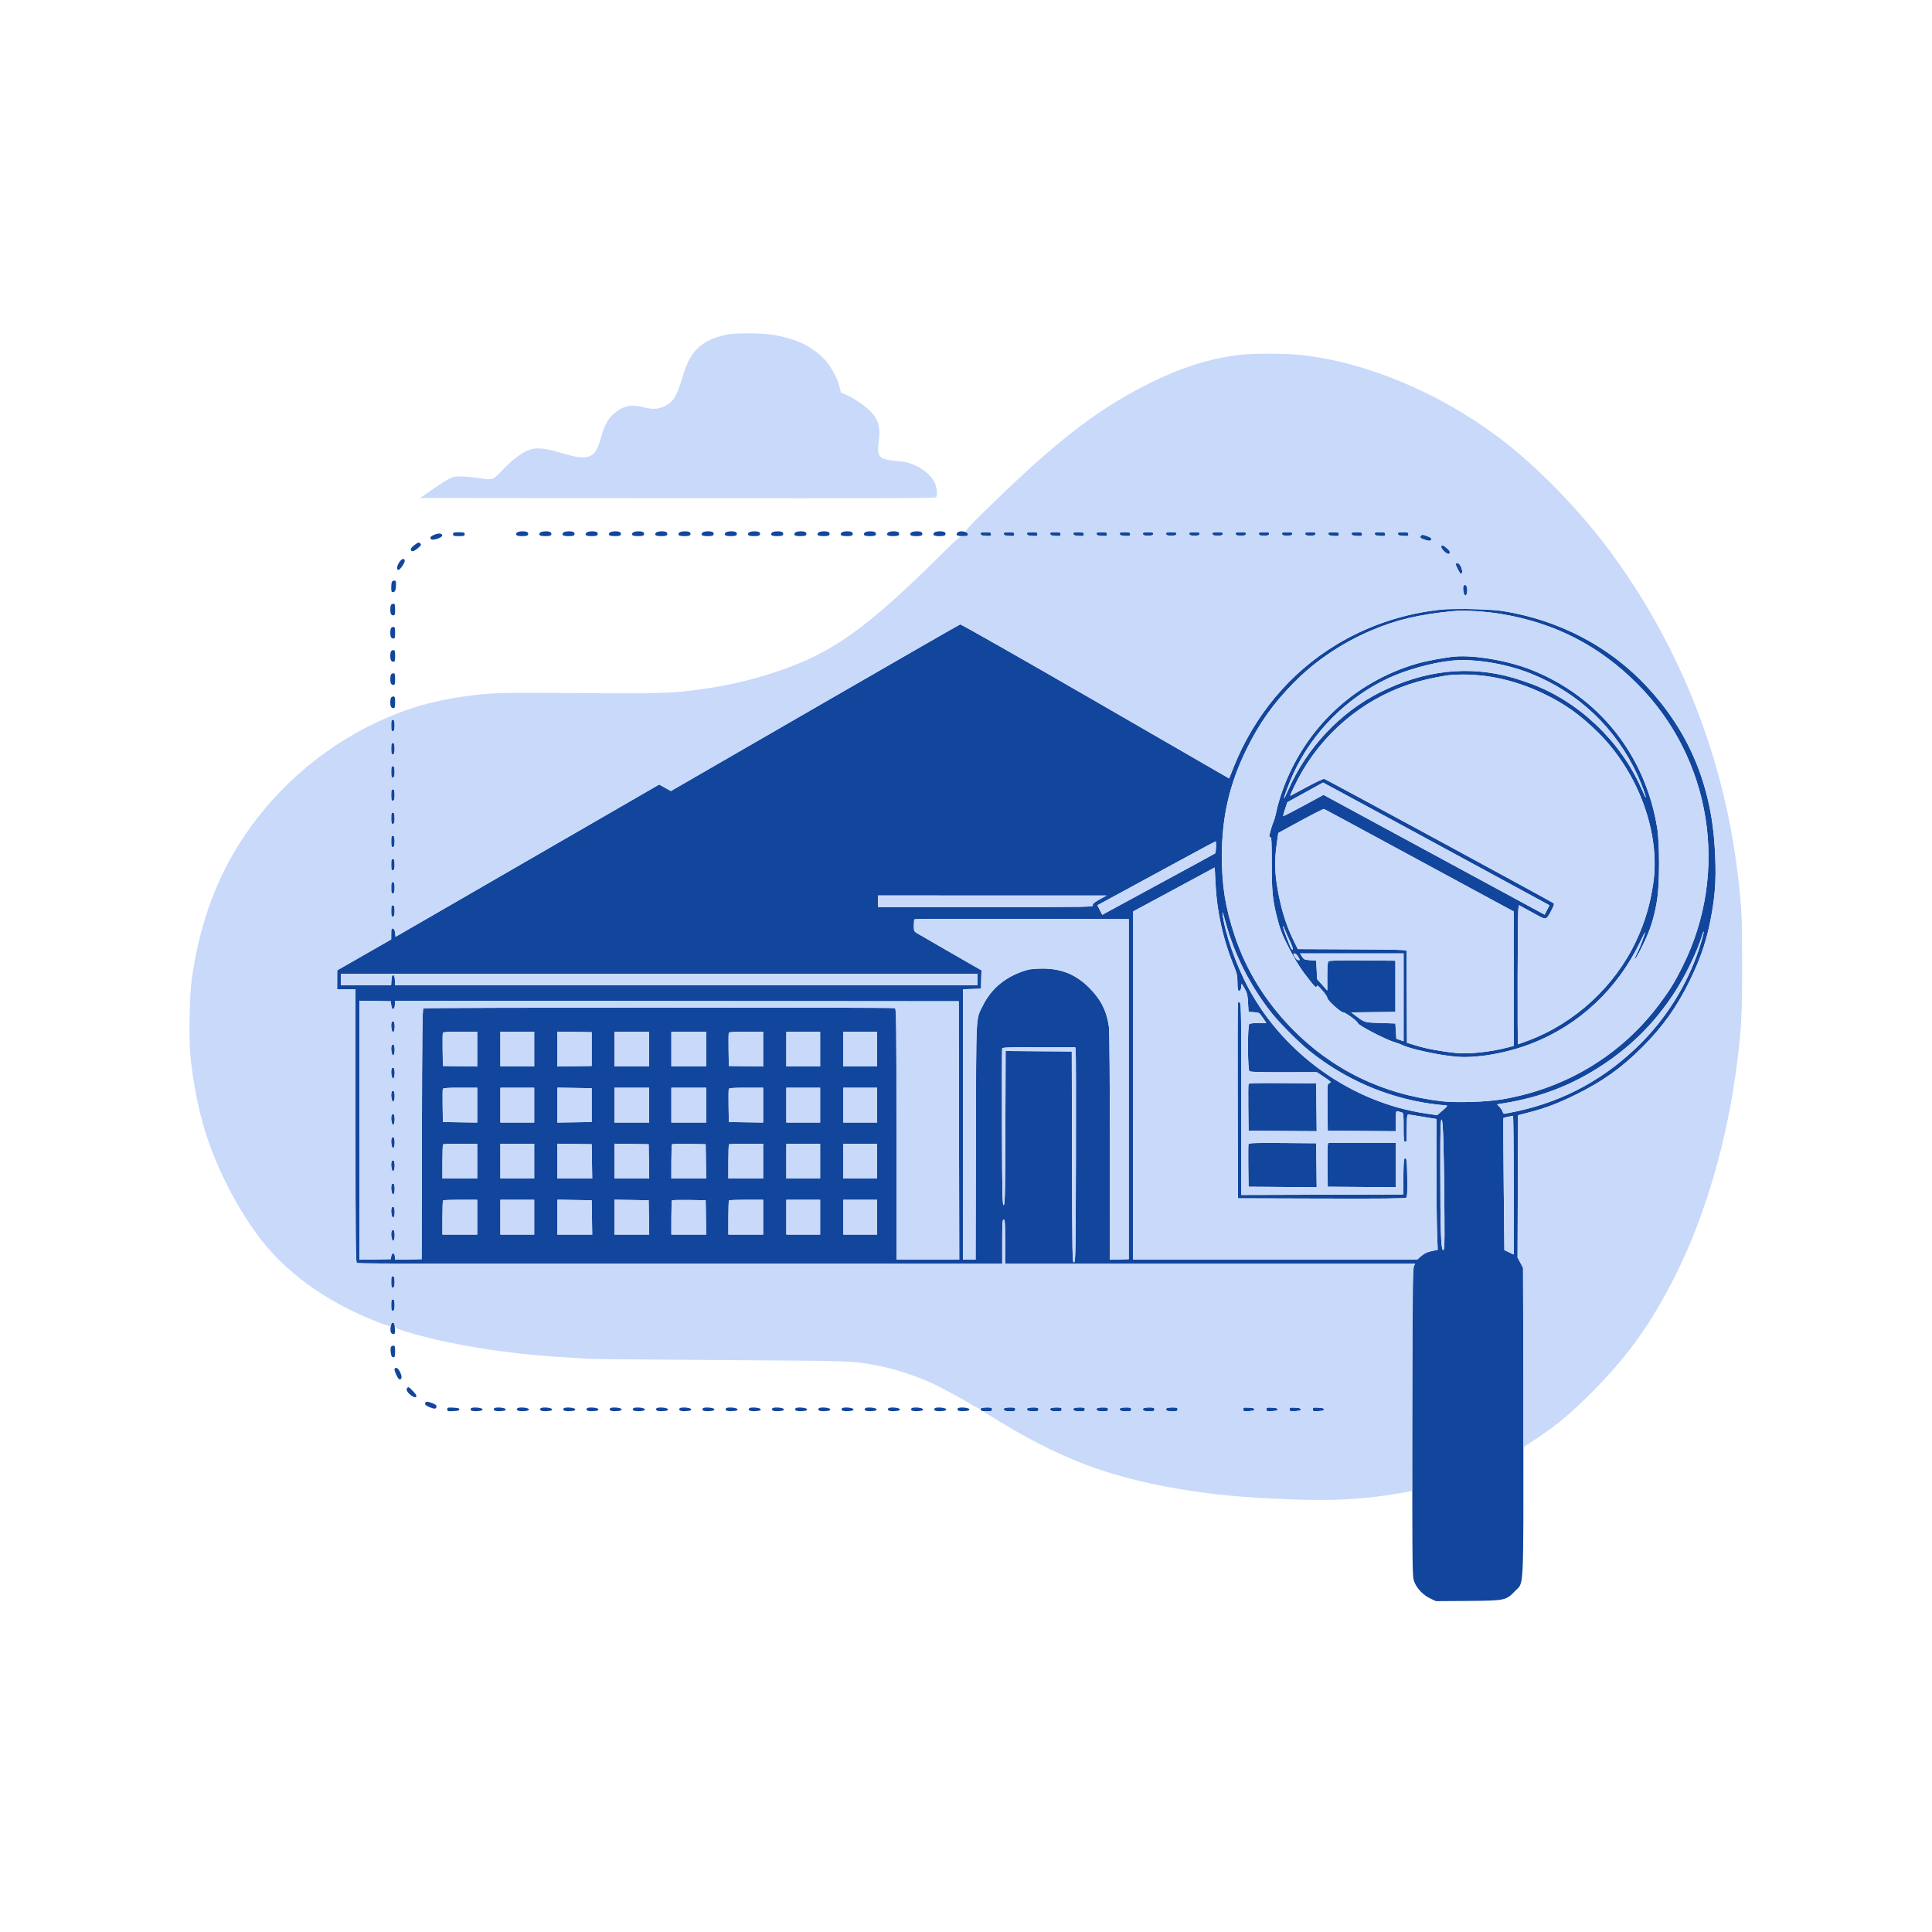 <svg xmlns="http://www.w3.org/2000/svg" width="2000" height="2000" viewBox="0 0 2000 2000" version="1.1"><path d="M 535.036 551.456 C 533.037 553.865, 534.815 555, 540.590 555 C 544.686 555, 546.217 554.597, 546.677 553.399 C 547.015 552.519, 546.663 551.400, 545.896 550.914 C 543.639 549.485, 536.371 549.848, 535.036 551.456 M 559.036 551.456 C 557.037 553.865, 558.815 555, 564.590 555 C 568.686 555, 570.217 554.597, 570.677 553.399 C 571.015 552.519, 570.663 551.400, 569.896 550.914 C 567.639 549.485, 560.371 549.848, 559.036 551.456 M 583.036 551.456 C 581.037 553.865, 582.815 555, 588.590 555 C 592.686 555, 594.217 554.597, 594.677 553.399 C 595.015 552.519, 594.663 551.400, 593.896 550.914 C 591.639 549.485, 584.371 549.848, 583.036 551.456 M 607.036 551.456 C 605.037 553.865, 606.815 555, 612.590 555 C 616.686 555, 618.217 554.597, 618.677 553.399 C 619.015 552.519, 618.663 551.400, 617.896 550.914 C 615.639 549.485, 608.371 549.848, 607.036 551.456 M 631.036 551.456 C 629.037 553.865, 630.815 555, 636.590 555 C 640.686 555, 642.217 554.597, 642.677 553.399 C 643.015 552.519, 642.663 551.400, 641.896 550.914 C 639.639 549.485, 632.371 549.848, 631.036 551.456 M 655.036 551.456 C 653.037 553.865, 654.815 555, 660.590 555 C 664.686 555, 666.217 554.597, 666.677 553.399 C 667.015 552.519, 666.663 551.400, 665.896 550.914 C 663.639 549.485, 656.371 549.848, 655.036 551.456 M 679.036 551.456 C 677.037 553.865, 678.815 555, 684.590 555 C 688.686 555, 690.217 554.597, 690.677 553.399 C 691.015 552.519, 690.663 551.400, 689.896 550.914 C 687.639 549.485, 680.371 549.848, 679.036 551.456 M 703.036 551.456 C 701.037 553.865, 702.815 555, 708.590 555 C 712.686 555, 714.217 554.597, 714.677 553.399 C 715.015 552.519, 714.663 551.400, 713.896 550.914 C 711.639 549.485, 704.371 549.848, 703.036 551.456 M 727.036 551.456 C 725.037 553.865, 726.815 555, 732.590 555 C 736.686 555, 738.217 554.597, 738.677 553.399 C 739.015 552.519, 738.663 551.400, 737.896 550.914 C 735.639 549.485, 728.371 549.848, 727.036 551.456 M 751.036 551.456 C 749.037 553.865, 750.815 555, 756.590 555 C 760.686 555, 762.217 554.597, 762.677 553.399 C 763.015 552.519, 762.663 551.400, 761.896 550.914 C 759.639 549.485, 752.371 549.848, 751.036 551.456 M 775.036 551.456 C 773.037 553.865, 774.815 555, 780.590 555 C 784.686 555, 786.217 554.597, 786.677 553.399 C 787.015 552.519, 786.663 551.400, 785.896 550.914 C 783.639 549.485, 776.371 549.848, 775.036 551.456 M 799.036 551.456 C 797.037 553.865, 798.815 555, 804.590 555 C 808.686 555, 810.217 554.597, 810.677 553.399 C 811.015 552.519, 810.663 551.400, 809.896 550.914 C 807.639 549.485, 800.371 549.848, 799.036 551.456 M 823.036 551.456 C 821.037 553.865, 822.815 555, 828.590 555 C 832.686 555, 834.217 554.597, 834.677 553.399 C 835.015 552.519, 834.663 551.400, 833.896 550.914 C 831.639 549.485, 824.371 549.848, 823.036 551.456 M 847.036 551.456 C 845.037 553.865, 846.815 555, 852.590 555 C 856.686 555, 858.217 554.597, 858.677 553.399 C 859.015 552.519, 858.663 551.400, 857.896 550.914 C 855.639 549.485, 848.371 549.848, 847.036 551.456 M 871.036 551.456 C 869.037 553.865, 870.815 555, 876.590 555 C 880.686 555, 882.217 554.597, 882.677 553.399 C 883.015 552.519, 882.663 551.400, 881.896 550.914 C 879.639 549.485, 872.371 549.848, 871.036 551.456 M 895.036 551.456 C 893.037 553.865, 894.815 555, 900.590 555 C 904.686 555, 906.217 554.597, 906.677 553.399 C 907.015 552.519, 906.663 551.400, 905.896 550.914 C 903.639 549.485, 896.371 549.848, 895.036 551.456 M 919.036 551.456 C 917.037 553.865, 918.815 555, 924.590 555 C 928.686 555, 930.217 554.597, 930.677 553.399 C 931.015 552.519, 930.663 551.400, 929.896 550.914 C 927.639 549.485, 920.371 549.848, 919.036 551.456 M 943.036 551.456 C 941.037 553.865, 942.815 555, 948.590 555 C 952.686 555, 954.217 554.597, 954.677 553.399 C 955.015 552.519, 954.663 551.400, 953.896 550.914 C 951.639 549.485, 944.371 549.848, 943.036 551.456 M 967.036 551.456 C 965.037 553.865, 966.815 555, 972.590 555 C 976.686 555, 978.217 554.597, 978.677 553.399 C 979.015 552.519, 978.663 551.400, 977.896 550.914 C 975.639 549.485, 968.371 549.848, 967.036 551.456 M 991.036 551.456 C 989.040 553.862, 990.813 555, 996.559 555 C 1001.212 555, 1002 554.729, 1002 553.125 C 1002 550.144, 993.233 548.810, 991.036 551.456 M 469 553 C 469 554.778, 469.667 555, 475 555 C 480.333 555, 481 554.778, 481 553 C 481 551.222, 480.333 551, 475 551 C 469.667 551, 469 551.222, 469 553 M 1015.186 552.750 C 1015.443 554.103, 1016.709 554.569, 1020.759 554.802 C 1025.476 555.074, 1026 554.899, 1026 553.052 C 1026 551.228, 1025.381 551, 1020.427 551 C 1015.659 551, 1014.901 551.253, 1015.186 552.750 M 1039.186 552.750 C 1039.443 554.103, 1040.709 554.569, 1044.759 554.802 C 1049.476 555.074, 1050 554.899, 1050 553.052 C 1050 551.228, 1049.381 551, 1044.427 551 C 1039.659 551, 1038.901 551.253, 1039.186 552.750 M 1063.186 552.750 C 1063.443 554.103, 1064.709 554.569, 1068.759 554.802 C 1073.476 555.074, 1074 554.899, 1074 553.052 C 1074 551.228, 1073.381 551, 1068.427 551 C 1063.659 551, 1062.901 551.253, 1063.186 552.750 M 1087.186 552.750 C 1087.443 554.103, 1088.709 554.569, 1092.759 554.802 C 1097.476 555.074, 1098 554.899, 1098 553.052 C 1098 551.228, 1097.381 551, 1092.427 551 C 1087.659 551, 1086.901 551.253, 1087.186 552.750 M 1111.186 552.750 C 1111.443 554.103, 1112.709 554.569, 1116.759 554.802 C 1121.476 555.074, 1122 554.899, 1122 553.052 C 1122 551.228, 1121.381 551, 1116.427 551 C 1111.659 551, 1110.901 551.253, 1111.186 552.750 M 1135.186 552.750 C 1135.443 554.103, 1136.709 554.569, 1140.759 554.802 C 1145.476 555.074, 1146 554.899, 1146 553.052 C 1146 551.228, 1145.381 551, 1140.427 551 C 1135.659 551, 1134.901 551.253, 1135.186 552.750 M 1159.186 552.750 C 1159.443 554.103, 1160.709 554.569, 1164.759 554.802 C 1169.476 555.074, 1170 554.899, 1170 553.052 C 1170 551.228, 1169.381 551, 1164.427 551 C 1159.659 551, 1158.901 551.253, 1159.186 552.750 M 1183.190 552.750 C 1183.457 554.137, 1184.559 554.500, 1188.500 554.500 C 1192.441 554.500, 1193.543 554.137, 1193.810 552.750 C 1194.098 551.250, 1193.339 551, 1188.500 551 C 1183.661 551, 1182.902 551.250, 1183.190 552.750 M 1207.190 552.750 C 1207.457 554.137, 1208.559 554.500, 1212.500 554.500 C 1216.441 554.500, 1217.543 554.137, 1217.810 552.750 C 1218.098 551.250, 1217.339 551, 1212.500 551 C 1207.661 551, 1206.902 551.250, 1207.190 552.750 M 1231.190 552.750 C 1231.457 554.137, 1232.559 554.500, 1236.500 554.500 C 1240.441 554.500, 1241.543 554.137, 1241.810 552.750 C 1242.098 551.250, 1241.339 551, 1236.500 551 C 1231.661 551, 1230.902 551.250, 1231.190 552.750 M 1255.190 552.750 C 1255.457 554.137, 1256.559 554.500, 1260.500 554.500 C 1264.441 554.500, 1265.543 554.137, 1265.810 552.750 C 1266.098 551.250, 1265.339 551, 1260.500 551 C 1255.661 551, 1254.902 551.250, 1255.190 552.750 M 1279.190 552.750 C 1279.457 554.137, 1280.559 554.500, 1284.500 554.500 C 1288.441 554.500, 1289.543 554.137, 1289.810 552.750 C 1290.098 551.250, 1289.339 551, 1284.500 551 C 1279.661 551, 1278.902 551.250, 1279.190 552.750 M 1303.190 552.750 C 1303.457 554.137, 1304.559 554.500, 1308.500 554.500 C 1312.441 554.500, 1313.543 554.137, 1313.810 552.750 C 1314.098 551.250, 1313.339 551, 1308.500 551 C 1303.661 551, 1302.902 551.250, 1303.190 552.750 M 1327.190 552.750 C 1327.457 554.137, 1328.559 554.500, 1332.500 554.500 C 1336.441 554.500, 1337.543 554.137, 1337.810 552.750 C 1338.098 551.250, 1337.339 551, 1332.500 551 C 1327.661 551, 1326.902 551.250, 1327.190 552.750 M 1351.190 552.750 C 1351.457 554.137, 1352.559 554.500, 1356.500 554.500 C 1360.441 554.500, 1361.543 554.137, 1361.810 552.750 C 1362.098 551.250, 1361.339 551, 1356.500 551 C 1351.661 551, 1350.902 551.250, 1351.190 552.750 M 1375.186 552.750 C 1375.443 554.103, 1376.709 554.569, 1380.759 554.802 C 1385.476 555.074, 1386 554.899, 1386 553.052 C 1386 551.228, 1385.381 551, 1380.427 551 C 1375.659 551, 1374.901 551.253, 1375.186 552.750 M 1399.186 552.750 C 1399.443 554.103, 1400.709 554.569, 1404.759 554.802 C 1409.476 555.074, 1410 554.899, 1410 553.052 C 1410 551.228, 1409.381 551, 1404.427 551 C 1399.659 551, 1398.901 551.253, 1399.186 552.750 M 1423.186 552.750 C 1423.443 554.103, 1424.709 554.569, 1428.759 554.802 C 1433.476 555.074, 1434 554.899, 1434 553.052 C 1434 551.228, 1433.381 551, 1428.427 551 C 1423.659 551, 1422.901 551.253, 1423.186 552.750 M 1447.186 552.750 C 1447.443 554.103, 1448.709 554.569, 1452.759 554.802 C 1457.476 555.074, 1458 554.899, 1458 553.052 C 1458 551.228, 1457.381 551, 1452.427 551 C 1447.659 551, 1446.901 551.253, 1447.186 552.750 M 450.294 553.308 C 446.057 554.884, 444.867 556.166, 445.976 557.962 C 447.310 560.119, 458.264 556.615, 457.800 554.180 C 457.401 552.088, 454.484 551.749, 450.294 553.308 M 1470.870 554.656 C 1469.380 556.451, 1470.510 557.394, 1476.282 559.171 C 1478.992 560.006, 1480.371 560.029, 1481.145 559.255 C 1482.766 557.634, 1481.483 556.353, 1476.555 554.673 C 1472.612 553.330, 1471.973 553.328, 1470.870 554.656 M 429.157 564.116 C 426.624 565.979, 425.027 567.900, 425.212 568.862 C 425.737 571.590, 428.314 571.115, 432.500 567.515 C 436.106 564.415, 436.348 563.924, 434.957 562.531 C 433.565 561.137, 432.996 561.293, 429.157 564.116 M 1492.165 565.301 C 1490.537 567.263, 1498.429 574.971, 1500.226 573.174 C 1501.755 571.645, 1500.596 569.601, 1496.335 566.315 C 1493.830 564.384, 1493.078 564.201, 1492.165 565.301 M 413.512 581.768 C 410.698 585.909, 410.189 590, 412.487 590 C 414.095 590, 419 582.940, 419 580.627 C 419 577.493, 415.991 578.119, 413.512 581.768 M 1507 583.973 C 1507 585.649, 1511.356 594, 1512.231 594 C 1514.048 594, 1514.163 590.688, 1512.476 586.946 C 1511.335 584.417, 1510.033 583, 1508.848 583 C 1507.832 583, 1507 583.438, 1507 583.973 M 405.607 602.582 C 405.273 603.452, 405 606.152, 405 608.582 C 405 612.242, 405.323 613, 406.883 613 C 409.001 613, 409.966 610.435, 409.986 604.750 C 409.997 601.733, 409.630 601, 408.107 601 C 407.066 601, 405.941 601.712, 405.607 602.582 M 1515.258 606.238 C 1513.740 608.140, 1515.159 616.500, 1517 616.500 C 1519.086 616.500, 1519.659 607.792, 1517.681 606.150 C 1516.591 605.246, 1516.034 605.266, 1515.258 606.238 M 404.607 626.582 C 404.273 627.452, 404 629.440, 404 631 C 404 635.139, 404.964 637, 407.107 637 C 408.754 637, 409 636.220, 409 631 C 409 625.780, 408.754 625, 407.107 625 C 406.066 625, 404.941 625.712, 404.607 626.582 M 1494.500 630.614 C 1492.850 630.854, 1486.550 631.739, 1480.500 632.581 C 1446.801 637.273, 1412.694 649.523, 1383 667.598 C 1335.094 696.759, 1298.368 740.638, 1277.060 794.175 L 1272.414 805.850 1133.957 725.895 C 1057.806 681.919, 994.825 646.124, 994 646.349 C 993.175 646.575, 925.450 685.489, 843.500 732.825 L 694.500 818.891 688.448 815.507 L 682.396 812.123 545.948 890.956 L 409.500 969.788 409 965.653 C 408.650 962.759, 407.975 961.418, 406.750 961.186 C 405.247 960.900, 404.998 961.675, 404.984 966.677 L 404.967 972.500 377.012 988.500 L 349.057 1004.500 349.029 1014.250 L 349 1024 358.500 1024 L 368 1024 368 1165.393 C 368 1285.199, 368.212 1306.867, 369.390 1307.320 C 371.515 1308.135, 385.033 1308.164, 722.500 1308.080 L 1037.500 1308.001 1037.500 1285.250 C 1037.500 1265.694, 1037.711 1262.500, 1039 1262.500 C 1040.289 1262.500, 1040.500 1265.694, 1040.500 1285.250 L 1040.500 1308.001 1252.699 1308 L 1464.898 1308 1463.449 1311.468 C 1462.204 1314.447, 1462 1337.289, 1462 1473.430 C 1462 1631.040, 1462.012 1631.956, 1464.061 1637.433 C 1466.682 1644.438, 1473.288 1651.307, 1480.780 1654.819 L 1486.500 1657.500 1519.143 1657.276 C 1557.983 1657.010, 1559.088 1656.782, 1568.282 1647.144 C 1577.775 1637.191, 1577 1652.771, 1577 1471.920 L 1577 1313.203 1573.994 1307.488 L 1570.987 1301.773 1571.244 1228.136 L 1571.500 1154.500 1582 1151.782 C 1599.930 1147.141, 1612.825 1142.254, 1631.500 1133.023 C 1659.674 1119.096, 1678.521 1105.603, 1700.579 1083.567 C 1721.263 1062.903, 1735.952 1042.279, 1749.058 1015.500 C 1761.186 990.719, 1767.364 971.894, 1771.983 945.636 C 1776.096 922.256, 1776.839 904.863, 1774.979 875.500 C 1770.904 811.171, 1747.875 757.084, 1704.767 710.603 C 1666.501 669.344, 1613.303 641.584, 1555 632.452 C 1544.940 630.877, 1501.740 629.564, 1494.500 630.614 M 1504 632.663 C 1468.609 636.132, 1445.689 641.544, 1419.823 652.541 C 1389.072 665.615, 1361.429 684.252, 1339.126 706.944 C 1317.930 728.511, 1303.772 748.454, 1290.458 775.500 C 1272.821 811.327, 1264.909 845.510, 1264.881 886 C 1264.859 917.046, 1268.414 939.227, 1278.102 968.500 C 1289.786 1003.804, 1309.493 1035.969, 1336.546 1063.892 C 1378.515 1107.210, 1431.513 1133.014, 1493 1140.068 C 1507.709 1141.756, 1538.940 1140.732, 1554.931 1138.037 C 1621.396 1126.839, 1679.139 1091.697, 1718.483 1038.500 C 1729.239 1023.956, 1733.445 1017.082, 1741.780 1000.420 C 1790.571 902.880, 1771.724 785.031, 1695.021 708.043 C 1655.538 668.414, 1609.627 644.824, 1554 635.584 C 1537.024 632.764, 1515.686 631.518, 1504 632.663 M 404.607 650.582 C 404.273 651.452, 404 653.440, 404 655 C 404 659.139, 404.964 661, 407.107 661 C 408.754 661, 409 660.220, 409 655 C 409 649.780, 408.754 649, 407.107 649 C 406.066 649, 404.941 649.712, 404.607 650.582 M 404.607 674.582 C 404.273 675.452, 404 677.440, 404 679 C 404 683.139, 404.964 685, 407.107 685 C 408.754 685, 409 684.220, 409 679 C 409 673.780, 408.754 673, 407.107 673 C 406.066 673, 404.941 673.712, 404.607 674.582 M 1506.500 679.652 C 1496.352 680.466, 1476.205 684.223, 1466.198 687.168 C 1401.481 706.210, 1350.714 754.178, 1327.730 818 C 1325.254 824.875, 1322.467 834.325, 1321.537 839 C 1320.607 843.675, 1319.178 848.912, 1318.362 850.639 C 1316.780 853.984, 1314.032 863.599, 1314.012 865.857 C 1314.005 866.603, 1314.563 866.998, 1315.250 866.735 C 1316.231 866.359, 1316.500 872.092, 1316.500 893.378 C 1316.500 922.104, 1317.326 931.035, 1321.554 948 C 1325.085 962.171, 1327.335 968.034, 1334.518 981.795 C 1341.897 995.933, 1347.101 1004, 1356.181 1015.377 C 1361.392 1021.906, 1362.556 1022.909, 1362.984 1021.238 C 1363.428 1019.505, 1364.235 1020.054, 1368.750 1025.160 C 1371.638 1028.426, 1374 1031.940, 1374 1032.968 C 1374 1035.451, 1387.800 1048, 1390.530 1048 C 1392.808 1048, 1405.500 1057.298, 1405.500 1058.967 C 1405.500 1061.243, 1435.173 1076.624, 1444.300 1079.080 C 1446.610 1079.701, 1449.836 1080.900, 1451.470 1081.744 C 1459.257 1085.768, 1488.968 1092.238, 1507.112 1093.861 C 1528.164 1095.745, 1559.266 1090.393, 1584.955 1080.466 C 1634.697 1061.245, 1674.551 1023.941, 1698.128 974.535 C 1700.762 969.016, 1702.935 964.759, 1702.958 965.075 C 1703.053 966.375, 1698.121 979.843, 1696.100 983.803 C 1693.506 988.889, 1691.886 993, 1692.476 993 C 1693.304 993, 1699.950 980.371, 1704.380 970.380 C 1709.823 958.103, 1713.393 945.321, 1715.658 930 C 1718.080 913.621, 1718.043 872.780, 1715.593 857.500 C 1703.447 781.767, 1655.140 721.044, 1585 693.341 C 1561.331 683.993, 1527.004 678.007, 1506.500 679.652 M 1501.572 684.035 C 1480.913 686.385, 1454.735 693.769, 1436.500 702.391 C 1393.864 722.551, 1358.733 757.948, 1338.986 800.643 C 1334.863 809.556, 1328.691 826.025, 1329.261 826.594 C 1329.429 826.762, 1331.490 822.535, 1333.841 817.200 C 1352.893 773.968, 1387.512 737.245, 1428.590 716.689 C 1474.821 693.555, 1520.809 688.553, 1566.474 701.690 C 1571.420 703.113, 1580.119 706.025, 1585.805 708.161 C 1634.776 726.555, 1677.669 767.438, 1699.159 816.200 C 1701.510 821.535, 1703.560 825.773, 1703.715 825.619 C 1704.302 825.032, 1699.068 810.987, 1694.889 801.935 C 1672.538 753.521, 1633.838 716.856, 1584.228 697.091 C 1558.082 686.674, 1524.715 681.404, 1501.572 684.035 M 404.607 698.582 C 404.273 699.452, 404 701.440, 404 703 C 404 707.139, 404.964 709, 407.107 709 C 408.754 709, 409 708.220, 409 703 C 409 697.780, 408.754 697, 407.107 697 C 406.066 697, 404.941 697.712, 404.607 698.582 M 1502.500 698.707 C 1495.651 699.183, 1478.372 702.640, 1467.500 705.710 C 1417.827 719.739, 1374.940 752.959, 1348.347 798.004 C 1342.872 807.278, 1334.598 824.341, 1335.828 823.823 C 1336.249 823.645, 1343.934 819.523, 1352.905 814.662 C 1361.876 809.800, 1369.954 806.017, 1370.858 806.255 C 1372.858 806.780, 1607.102 933.817, 1608.470 935.118 C 1609.088 935.705, 1608.223 938.299, 1606.085 942.270 C 1600.246 953.112, 1601.484 952.976, 1586 944.476 L 1572.500 937.065 1571.808 940.783 C 1571.033 944.940, 1570.722 1081, 1571.486 1081 C 1571.754 1081, 1576.592 1079.263, 1582.236 1077.141 C 1630.577 1058.965, 1671.897 1020.747, 1693.748 974 C 1702.767 954.703, 1708.199 936.473, 1711.409 914.720 C 1719.127 862.426, 1695.981 799.276, 1653.929 757.891 C 1635.563 739.817, 1619.753 728.575, 1598 718.121 C 1566.650 703.056, 1534.378 696.495, 1502.500 698.707 M 404.607 722.582 C 404.273 723.452, 404 725.440, 404 727 C 404 731.139, 404.964 733, 407.107 733 C 408.754 733, 409 732.220, 409 727 C 409 721.780, 408.754 721, 407.107 721 C 406.066 721, 404.941 721.712, 404.607 722.582 M 405 751 C 405 756.316, 405.237 757.101, 406.750 756.810 C 408.162 756.538, 408.500 755.417, 408.500 751 C 408.500 746.583, 408.162 745.462, 406.750 745.190 C 405.237 744.899, 405 745.684, 405 751 M 405 775 C 405 780.316, 405.237 781.101, 406.750 780.810 C 408.162 780.538, 408.500 779.417, 408.500 775 C 408.500 770.583, 408.162 769.462, 406.750 769.190 C 405.237 768.899, 405 769.684, 405 775 M 405 799 C 405 804.316, 405.237 805.101, 406.750 804.810 C 408.162 804.538, 408.500 803.417, 408.500 799 C 408.500 794.583, 408.162 793.462, 406.750 793.190 C 405.237 792.899, 405 793.684, 405 799 M 1351.076 820.357 L 1332.651 830.500 1330.333 837.424 C 1329.058 841.232, 1328.209 844.542, 1328.447 844.780 C 1328.684 845.018, 1338.154 840.180, 1349.489 834.030 L 1370.100 822.848 1463.800 873.598 C 1515.335 901.511, 1566.846 929.413, 1578.270 935.602 L 1599.040 946.855 1601.502 941.996 L 1603.964 937.137 1566.732 916.892 C 1493.349 876.990, 1369.678 810.002, 1369.590 810.107 C 1369.540 810.166, 1361.209 814.778, 1351.076 820.357 M 405 823 C 405 828.316, 405.237 829.101, 406.750 828.810 C 408.162 828.538, 408.500 827.417, 408.500 823 C 408.500 818.583, 408.162 817.462, 406.750 817.190 C 405.237 816.899, 405 817.684, 405 823 M 1346.390 849.682 L 1323.280 862.288 1321.639 873.894 C 1319.495 889.056, 1319.584 901.725, 1321.938 916.500 C 1325.534 939.068, 1330.971 957.059, 1339.314 974 L 1343.500 982.500 1399.750 982.758 C 1443.734 982.960, 1456.003 983.287, 1456.014 984.258 C 1456.022 984.941, 1456.135 1006.633, 1456.264 1032.463 L 1456.500 1079.426 1465.500 1082.234 C 1475.867 1085.469, 1492.028 1088.498, 1506.686 1089.954 C 1520.971 1091.372, 1542.225 1089.162, 1560.750 1084.333 L 1567 1082.703 1566.977 1013.102 L 1566.954 943.500 1552.727 935.880 C 1544.902 931.688, 1500.981 907.915, 1455.125 883.050 C 1409.268 858.185, 1371.243 837.669, 1370.625 837.459 C 1370.006 837.249, 1359.100 842.749, 1346.390 849.682 M 405 847 C 405 852.316, 405.237 853.101, 406.750 852.810 C 408.162 852.538, 408.500 851.417, 408.500 847 C 408.500 842.583, 408.162 841.462, 406.750 841.190 C 405.237 840.899, 405 841.684, 405 847 M 405 871 C 405 876.316, 405.237 877.101, 406.750 876.810 C 408.162 876.538, 408.500 875.417, 408.500 871 C 408.500 866.583, 408.162 865.462, 406.750 865.190 C 405.237 864.899, 405 865.684, 405 871 M 1224 889.365 C 1205.575 899.399, 1178.245 914.251, 1163.266 922.369 L 1136.031 937.128 1138.548 942.095 L 1141.065 947.062 1147.282 943.608 C 1150.702 941.708, 1176.897 927.485, 1205.494 912 C 1234.090 896.515, 1257.687 883.646, 1257.931 883.402 C 1258.811 882.523, 1259.220 871.001, 1258.370 871.061 C 1257.892 871.094, 1242.425 879.331, 1224 889.365 M 405 895 C 405 900.316, 405.237 901.101, 406.750 900.810 C 408.162 900.538, 408.500 899.417, 408.500 895 C 408.500 890.583, 408.162 889.462, 406.750 889.190 C 405.237 888.899, 405 889.684, 405 895 M 1215.286 920.755 L 1173.071 943.500 1173.036 1123.750 L 1173 1304 1319.965 1304 L 1466.930 1304 1470.215 1301.147 C 1474.619 1297.322, 1476.889 1296.217, 1483.077 1294.890 L 1488.307 1293.768 1487.654 1275.724 C 1487.294 1265.799, 1487 1235.346, 1487 1208.049 L 1487 1158.418 1473.750 1156.217 C 1466.463 1155.006, 1459.600 1153.899, 1458.500 1153.758 C 1456.599 1153.513, 1456.490 1154.140, 1456.290 1166.500 C 1456.175 1173.650, 1456.063 1180.063, 1456.040 1180.750 C 1456.018 1181.438, 1455.325 1182, 1454.500 1182 C 1453.234 1182, 1453 1179.674, 1453 1167.067 C 1453 1152.991, 1452.885 1152.102, 1451 1151.567 C 1449.900 1151.255, 1448.100 1150.745, 1447 1150.433 C 1445.090 1149.891, 1445 1150.343, 1445 1160.445 L 1445 1171.026 1409.750 1170.763 L 1374.500 1170.500 1374.218 1148 C 1374.062 1135.625, 1374.176 1124.519, 1374.469 1123.319 C 1374.763 1122.120, 1375.923 1120.995, 1377.046 1120.819 C 1378.595 1120.577, 1377.167 1119.219, 1371.135 1115.199 L 1363.181 1109.899 1328.973 1109.974 C 1304.612 1110.028, 1294.366 1109.719, 1293.382 1108.902 C 1291.510 1107.349, 1291.341 1062.059, 1293.200 1060.200 C 1293.940 1059.460, 1297.568 1059, 1302.657 1059 L 1310.913 1059 1307.207 1053.570 C 1303.553 1048.218, 1303.421 1048.136, 1298 1047.820 L 1292.500 1047.500 1291.956 1038 C 1291.479 1029.681, 1291.015 1027.816, 1288.224 1023 C 1285.221 1017.819, 1285.034 1017.674, 1285.003 1020.500 C 1284.962 1024.146, 1283.619 1026.501, 1282.112 1025.569 C 1281.447 1025.158, 1281 1021.692, 1281 1016.953 C 1281 1010.229, 1280.484 1007.767, 1277.608 1000.762 C 1265.979 972.439, 1259.581 943.377, 1258.162 912.439 L 1257.500 898.009 1215.286 920.755 M 405 919 C 405 924.316, 405.237 925.101, 406.750 924.810 C 408.162 924.538, 408.500 923.417, 408.500 919 C 408.500 914.583, 408.162 913.462, 406.750 913.190 C 405.237 912.899, 405 913.684, 405 919 M 909 933 L 909 939 1020.406 939 C 1128.883 939, 1131.800 938.951, 1131.322 937.123 C 1130.933 935.637, 1132.359 934.392, 1138.166 931.147 L 1145.500 927.048 1027.250 927.024 L 909 927 909 933 M 405 943 C 405 948.316, 405.237 949.101, 406.750 948.810 C 408.162 948.538, 408.500 947.417, 408.500 943 C 408.500 938.583, 408.162 937.462, 406.750 937.190 C 405.237 936.899, 405 937.684, 405 943 M 1265.516 945.500 C 1267.930 965.781, 1279.296 998.431, 1292.495 1023 C 1329.349 1091.598, 1400.088 1141.573, 1476.086 1152.700 L 1487.671 1154.396 1492.836 1150.042 C 1495.676 1147.647, 1498 1145.307, 1498 1144.843 C 1498 1144.380, 1496.370 1144, 1494.378 1144 C 1492.386 1144, 1485.974 1143.298, 1480.128 1142.440 C 1434.831 1135.792, 1392.343 1117.269, 1356 1088.326 C 1345.117 1079.659, 1325.386 1059.935, 1316.660 1049 C 1294.284 1020.959, 1277.427 987.622, 1268.371 953.500 C 1266.395 946.054, 1265.175 942.636, 1265.516 945.500 M 946.681 951.652 C 946.307 952.027, 946 954.965, 946 958.181 C 946 963.703, 946.181 964.141, 949.250 966.023 C 951.038 967.120, 966.791 976.226, 984.257 986.259 L 1016.015 1004.500 1015.757 1014 L 1015.500 1023.500 1006.250 1023.788 L 997 1024.075 997 1164.038 L 997 1304 1003.473 1304 L 1009.947 1304 1010.238 1181.750 C 1010.564 1045.393, 1010.021 1055.773, 1017.612 1040.634 C 1026.792 1022.329, 1042.417 1009.960, 1064 1003.915 C 1066.475 1003.222, 1073.450 1002.663, 1079.500 1002.673 C 1098.940 1002.706, 1113.917 1008.886, 1127.513 1022.485 C 1139.790 1034.766, 1145.842 1046.869, 1148.021 1063.500 C 1148.530 1067.388, 1148.952 1122.426, 1148.969 1187.286 L 1149 1304.072 1158.750 1303.786 L 1168.500 1303.500 1168.500 1127.500 L 1168.500 951.500 1057.931 951.235 C 997.119 951.090, 947.056 951.277, 946.681 951.652 M 1328.047 958.683 C 1327.976 960.486, 1335.720 981.120, 1336.917 982.317 C 1339.369 984.769, 1338.787 981.790, 1335.372 974.404 C 1333.362 970.057, 1330.902 964.475, 1329.905 962 C 1328.909 959.525, 1328.073 958.033, 1328.047 958.683 M 1762.054 968.244 C 1757.105 984.884, 1744.167 1011.420, 1732.300 1029.273 C 1712.624 1058.876, 1689.565 1082.052, 1660.366 1101.573 C 1628.498 1122.879, 1595.717 1135.724, 1557.163 1142.013 L 1549.827 1143.210 1552.301 1145.855 C 1553.662 1147.310, 1555.081 1149.513, 1555.455 1150.750 C 1555.829 1151.987, 1556.547 1153, 1557.051 1153 C 1557.556 1153, 1563.263 1151.877, 1569.734 1150.505 C 1619.619 1139.926, 1663.252 1115.881, 1699.719 1078.871 C 1727.993 1050.178, 1749.654 1013.642, 1760.918 975.650 C 1762.687 969.683, 1763.951 964.618, 1763.727 964.394 C 1763.504 964.170, 1762.751 965.903, 1762.054 968.244 M 1339 987.550 C 1339 989.648, 1342.368 994, 1343.992 994 C 1345.889 994, 1345.886 993.922, 1343.867 990.500 C 1342.732 988.575, 1341.172 987, 1340.401 987 C 1339.631 987, 1339 987.247, 1339 987.550 M 1347.854 990.250 C 1349.738 993.235, 1350.419 993.541, 1356.203 994 L 1362.500 994.500 1363 1004.067 L 1363.500 1013.633 1368.750 1019.516 L 1374 1025.399 1374 1010.822 C 1374 999.706, 1374.325 995.975, 1375.369 995.109 C 1376.345 994.299, 1386.447 994.049, 1410.619 994.237 L 1444.500 994.500 1444.500 1021 L 1444.500 1047.500 1421.631 1047.769 L 1398.762 1048.038 1403.131 1051.304 C 1413.026 1058.700, 1412.215 1058.459, 1429 1059 L 1444.500 1059.500 1445 1067.404 L 1445.500 1075.308 1449.250 1076.601 L 1453 1077.895 1453 1032.448 L 1453 987 1399.402 987 L 1345.804 987 1347.854 990.250 M 353 1014 L 353 1020 378.948 1020 L 404.895 1020 405.198 1014.750 C 405.420 1010.884, 405.896 1009.500, 407 1009.500 C 408.104 1009.500, 408.580 1010.884, 408.802 1014.750 L 409.105 1020 710.552 1020 L 1012 1020 1012 1014 L 1012 1008 682.500 1008 L 353 1008 353 1014 M 372 1170 L 372 1304.050 388.241 1303.775 L 404.482 1303.500 405.001 1300.500 C 405.719 1296.345, 408.408 1296.541, 408.815 1300.778 L 409.131 1304.056 422.815 1303.778 L 436.500 1303.500 436.754 1174.057 C 436.954 1072.025, 437.271 1044.446, 438.254 1043.822 C 439.695 1042.907, 924.038 1042.694, 926.418 1043.607 C 927.849 1044.156, 928 1056.584, 928 1174.107 L 928 1304 960.504 1304 L 993.007 1304 992.754 1170.250 L 992.500 1036.500 700.808 1036.248 L 409.115 1035.997 408.808 1040.248 C 408.393 1045.982, 405.707 1046.160, 405 1040.500 L 404.500 1036.500 388.250 1036.225 L 372 1035.950 372 1170 M 1281.504 1038.137 C 1281.218 1038.887, 1281.101 1084.725, 1281.242 1140 L 1281.500 1240.500 1367.891 1240.756 C 1431.648 1240.944, 1454.643 1240.711, 1455.661 1239.866 C 1456.766 1238.949, 1456.987 1234.815, 1456.771 1219.123 C 1456.527 1201.477, 1456.328 1199.493, 1454.772 1199.194 C 1453.192 1198.890, 1453.021 1200.472, 1452.772 1217.681 L 1452.500 1236.500 1368.750 1236.756 L 1285 1237.011 1285 1138.128 C 1285 1051.801, 1284.811 1039.088, 1283.512 1038.010 C 1282.321 1037.022, 1281.920 1037.047, 1281.504 1038.137 M 405.437 1058.302 C 404.312 1061.236, 405.425 1068.500, 407 1068.500 C 408.946 1068.500, 409.182 1057.894, 407.251 1057.250 C 406.563 1057.021, 405.747 1057.495, 405.437 1058.302 M 458.443 1069.288 C 458.171 1069.997, 458.073 1077.985, 458.224 1087.038 L 458.500 1103.500 476.250 1103.773 L 494 1104.046 494 1086.023 L 494 1068 476.469 1068 C 463.087 1068, 458.820 1068.305, 458.443 1069.288 M 518 1086 L 518 1104 535.500 1104 L 553 1104 553 1086 L 553 1068 535.500 1068 L 518 1068 518 1086 M 577 1086 L 577 1104.046 594.750 1103.773 L 612.500 1103.500 612.500 1086 L 612.500 1068.500 594.750 1068.227 L 577 1067.954 577 1086 M 636 1086 L 636 1104 654 1104 L 672 1104 672 1086 L 672 1068 654 1068 L 636 1068 636 1086 M 695 1086 L 695 1104 713 1104 L 731 1104 731 1086 L 731 1068 713 1068 L 695 1068 695 1086 M 754.443 1069.288 C 754.171 1069.997, 754.073 1077.985, 754.224 1087.038 L 754.500 1103.500 772.250 1103.773 L 790 1104.046 790 1086.023 L 790 1068 772.469 1068 C 759.087 1068, 754.820 1068.305, 754.443 1069.288 M 814 1086 L 814 1104 831.500 1104 L 849 1104 849 1086 L 849 1068 831.500 1068 L 814 1068 814 1086 M 873 1086 L 873 1104 890.500 1104 L 908 1104 908 1086 L 908 1068 890.500 1068 L 873 1068 873 1086 M 405.437 1082.302 C 404.312 1085.236, 405.425 1092.500, 407 1092.500 C 408.946 1092.500, 409.182 1081.894, 407.251 1081.250 C 406.563 1081.021, 405.747 1081.495, 405.437 1082.302 M 1037.460 1085.250 C 1037.198 1085.938, 1037.100 1122.725, 1037.242 1167 C 1037.469 1237.774, 1037.681 1247.500, 1039 1247.500 C 1040.319 1247.500, 1040.531 1237.857, 1040.756 1167.737 L 1041.012 1087.974 1075.256 1088.237 L 1109.500 1088.500 1109.754 1197.822 C 1109.995 1301.217, 1110.104 1307.127, 1111.754 1306.809 C 1113.400 1306.492, 1113.516 1300.257, 1113.774 1197.486 C 1113.925 1137.544, 1113.804 1087.487, 1113.505 1086.250 L 1112.962 1084 1075.450 1084 C 1046.361 1084, 1037.830 1084.281, 1037.460 1085.250 M 405.437 1106.302 C 404.312 1109.236, 405.425 1116.500, 407 1116.500 C 408.946 1116.500, 409.182 1105.894, 407.251 1105.250 C 406.563 1105.021, 405.747 1105.495, 405.437 1106.302 M 1292.455 1122.258 C 1292.184 1122.964, 1292.083 1134.107, 1292.231 1147.021 L 1292.500 1170.500 1327.767 1170.763 L 1363.035 1171.026 1362.767 1146.263 L 1362.500 1121.500 1327.724 1121.237 C 1300.147 1121.028, 1292.845 1121.240, 1292.455 1122.258 M 458.443 1127.288 C 458.171 1127.997, 458.073 1135.985, 458.224 1145.038 L 458.500 1161.500 476.250 1161.773 L 494 1162.046 494 1144.023 L 494 1126 476.469 1126 C 463.087 1126, 458.820 1126.305, 458.443 1127.288 M 518 1144 L 518 1162 535.500 1162 L 553 1162 553 1144 L 553 1126 535.500 1126 L 518 1126 518 1144 M 577 1144 L 577 1162.046 594.750 1161.773 L 612.500 1161.500 612.500 1144 L 612.500 1126.500 594.750 1126.227 L 577 1125.954 577 1144 M 636 1144 L 636 1162 654 1162 L 672 1162 672 1144 L 672 1126 654 1126 L 636 1126 636 1144 M 695 1144 L 695 1162 713 1162 L 731 1162 731 1144 L 731 1126 713 1126 L 695 1126 695 1144 M 754.443 1127.288 C 754.171 1127.997, 754.073 1135.985, 754.224 1145.038 L 754.500 1161.500 772.250 1161.773 L 790 1162.046 790 1144.023 L 790 1126 772.469 1126 C 759.087 1126, 754.820 1126.305, 754.443 1127.288 M 814 1144 L 814 1162 831.500 1162 L 849 1162 849 1144 L 849 1126 831.500 1126 L 814 1126 814 1144 M 873 1144 L 873 1162 890.500 1162 L 908 1162 908 1144 L 908 1126 890.500 1126 L 873 1126 873 1144 M 405.437 1130.302 C 404.312 1133.236, 405.425 1140.500, 407 1140.500 C 408.946 1140.500, 409.182 1129.894, 407.251 1129.250 C 406.563 1129.021, 405.747 1129.495, 405.437 1130.302 M 405.437 1154.302 C 404.312 1157.236, 405.425 1164.500, 407 1164.500 C 408.946 1164.500, 409.182 1153.894, 407.251 1153.250 C 406.563 1153.021, 405.747 1153.495, 405.437 1154.302 M 1561.112 1156.081 C 1558.698 1156.555, 1556.547 1157.120, 1556.330 1157.337 C 1556.113 1157.553, 1556.249 1188.409, 1556.631 1225.904 L 1557.325 1294.078 1562.163 1296.393 L 1567 1298.708 1567 1226.854 C 1567 1187.334, 1566.662 1155.049, 1566.250 1155.110 C 1565.838 1155.170, 1563.525 1155.607, 1561.112 1156.081 M 1491.003 1209.250 C 1491.007 1273.552, 1491.708 1294, 1493.907 1294.001 C 1495.338 1294.001, 1495.478 1290.419, 1495.284 1258.751 C 1494.872 1191.565, 1493.926 1159, 1492.385 1159 C 1491.223 1159, 1491 1167.111, 1491.003 1209.250 M 405.437 1178.302 C 404.312 1181.236, 405.425 1188.500, 407 1188.500 C 408.946 1188.500, 409.182 1177.894, 407.251 1177.250 C 406.563 1177.021, 405.747 1177.495, 405.437 1178.302 M 1292.453 1184.262 C 1292.181 1184.970, 1292.081 1195.213, 1292.229 1207.025 L 1292.500 1228.500 1327.769 1228.763 L 1363.038 1229.026 1362.769 1206.263 L 1362.500 1183.500 1327.724 1183.237 C 1300.091 1183.028, 1292.846 1183.239, 1292.453 1184.262 M 1374.486 1185.250 C 1374.182 1186.487, 1374.061 1196.725, 1374.217 1208 L 1374.500 1228.500 1409.750 1228.763 L 1445 1229.026 1445 1206.013 L 1445 1183 1410.019 1183 L 1375.038 1183 1374.486 1185.250 M 458.667 1184.667 C 458.300 1185.033, 458 1193.133, 458 1202.667 L 458 1220 476 1220 L 494 1220 494 1202 L 494 1184 476.667 1184 C 467.133 1184, 459.033 1184.300, 458.667 1184.667 M 518 1202 L 518 1220 535.500 1220 L 553 1220 553 1202 L 553 1184 535.500 1184 L 518 1184 518 1202 M 577 1201.977 L 577 1220 595.023 1220 L 613.046 1220 612.773 1202.250 L 612.500 1184.500 594.750 1184.227 L 577 1183.954 577 1201.977 M 636 1201.977 L 636 1220 654.023 1220 L 672.046 1220 671.773 1202.250 L 671.500 1184.500 653.750 1184.227 L 636 1183.954 636 1201.977 M 695.689 1184.644 C 695.310 1185.023, 695 1193.133, 695 1202.667 L 695 1220 713.023 1220 L 731.046 1220 730.773 1202.250 L 730.500 1184.500 713.439 1184.227 C 704.056 1184.077, 696.069 1184.265, 695.689 1184.644 M 754.667 1184.667 C 754.300 1185.033, 754 1193.133, 754 1202.667 L 754 1220 772 1220 L 790 1220 790 1202 L 790 1184 772.667 1184 C 763.133 1184, 755.033 1184.300, 754.667 1184.667 M 814 1202 L 814 1220 831.500 1220 L 849 1220 849 1202 L 849 1184 831.500 1184 L 814 1184 814 1202 M 873 1202 L 873 1220 890.500 1220 L 908 1220 908 1202 L 908 1184 890.500 1184 L 873 1184 873 1202 M 405.437 1202.302 C 404.312 1205.236, 405.425 1212.500, 407 1212.500 C 408.946 1212.500, 409.182 1201.894, 407.251 1201.250 C 406.563 1201.021, 405.747 1201.495, 405.437 1202.302 M 405.437 1226.302 C 404.312 1229.236, 405.425 1236.500, 407 1236.500 C 408.946 1236.500, 409.182 1225.894, 407.251 1225.250 C 406.563 1225.021, 405.747 1225.495, 405.437 1226.302 M 458.667 1242.667 C 458.300 1243.033, 458 1251.133, 458 1260.667 L 458 1278 476 1278 L 494 1278 494 1260 L 494 1242 476.667 1242 C 467.133 1242, 459.033 1242.300, 458.667 1242.667 M 518 1260 L 518 1278 535.500 1278 L 553 1278 553 1260 L 553 1242 535.500 1242 L 518 1242 518 1260 M 577 1259.977 L 577 1278 595.023 1278 L 613.046 1278 612.773 1260.250 L 612.500 1242.500 594.750 1242.227 L 577 1241.954 577 1259.977 M 636 1259.977 L 636 1278 654.023 1278 L 672.046 1278 671.773 1260.250 L 671.500 1242.500 653.750 1242.227 L 636 1241.954 636 1259.977 M 695.689 1242.644 C 695.310 1243.023, 695 1251.133, 695 1260.667 L 695 1278 713.023 1278 L 731.046 1278 730.773 1260.250 L 730.500 1242.500 713.439 1242.227 C 704.056 1242.077, 696.069 1242.265, 695.689 1242.644 M 754.667 1242.667 C 754.300 1243.033, 754 1251.133, 754 1260.667 L 754 1278 772 1278 L 790 1278 790 1260 L 790 1242 772.667 1242 C 763.133 1242, 755.033 1242.300, 754.667 1242.667 M 814 1260 L 814 1278 831.500 1278 L 849 1278 849 1260 L 849 1242 831.500 1242 L 814 1242 814 1260 M 873 1260 L 873 1278 890.500 1278 L 908 1278 908 1260 L 908 1242 890.500 1242 L 873 1242 873 1260 M 405.437 1250.302 C 404.312 1253.236, 405.425 1260.500, 407 1260.500 C 408.946 1260.500, 409.182 1249.894, 407.251 1249.250 C 406.563 1249.021, 405.747 1249.495, 405.437 1250.302 M 405.437 1274.302 C 404.312 1277.236, 405.425 1284.500, 407 1284.500 C 408.946 1284.500, 409.182 1273.894, 407.251 1273.250 C 406.563 1273.021, 405.747 1273.495, 405.437 1274.302 M 405 1327 C 405 1332.316, 405.237 1333.101, 406.750 1332.810 C 408.162 1332.538, 408.500 1331.417, 408.500 1327 C 408.500 1322.583, 408.162 1321.462, 406.750 1321.190 C 405.237 1320.899, 405 1321.684, 405 1327 M 405 1351 C 405 1356.316, 405.237 1357.101, 406.750 1356.810 C 408.162 1356.538, 408.500 1355.417, 408.500 1351 C 408.500 1346.583, 408.162 1345.462, 406.750 1345.190 C 405.237 1344.899, 405 1345.684, 405 1351 M 404.516 1372.903 C 403.647 1378.048, 404.595 1381, 407.117 1381 C 408.899 1381, 409.069 1380.417, 408.800 1375.260 C 408.570 1370.868, 408.112 1369.446, 406.847 1369.205 C 405.614 1368.971, 405.022 1369.909, 404.516 1372.903 M 404.572 1394.674 C 404.219 1395.594, 404.221 1398.294, 404.578 1400.674 C 405.080 1404.017, 405.656 1405, 407.114 1405 C 408.753 1405, 409 1404.213, 409 1399 C 409 1393.780, 408.754 1393, 407.107 1393 C 406.066 1393, 404.925 1393.753, 404.572 1394.674 M 408.518 1416.970 C 407.604 1418.450, 412.051 1428, 413.655 1428 C 416.146 1428, 416.352 1424.904, 414.161 1420.394 C 412.137 1416.228, 409.839 1414.833, 408.518 1416.970 M 421.667 1436.667 C 420.042 1438.291, 421.301 1441.070, 424.982 1443.986 C 428.812 1447.019, 431 1447.258, 431 1444.644 C 431 1443.456, 423.991 1436, 422.875 1436 C 422.577 1436, 422.033 1436.300, 421.667 1436.667 M 440.667 1451.667 C 439.150 1453.183, 440.216 1454.789, 443.750 1456.312 C 449.523 1458.800, 451.454 1458.823, 451.799 1456.405 C 452.036 1454.747, 451.194 1453.964, 447.766 1452.655 C 443.026 1450.845, 441.677 1450.657, 440.667 1451.667 M 463 1459 C 463 1460.935, 463.477 1461.073, 469.250 1460.798 C 474.007 1460.571, 475.500 1460.142, 475.500 1459 C 475.500 1457.858, 474.007 1457.429, 469.250 1457.202 C 463.477 1456.927, 463 1457.065, 463 1459 M 487.475 1458.040 C 486.201 1460.101, 488.640 1461.119, 494.107 1460.807 C 498.098 1460.580, 499.500 1460.110, 499.500 1459 C 499.500 1457.121, 488.582 1456.250, 487.475 1458.040 M 511.475 1458.040 C 510.201 1460.101, 512.640 1461.119, 518.107 1460.807 C 522.098 1460.580, 523.500 1460.110, 523.500 1459 C 523.500 1457.121, 512.582 1456.250, 511.475 1458.040 M 535.475 1458.040 C 534.201 1460.101, 536.640 1461.119, 542.107 1460.807 C 546.098 1460.580, 547.500 1460.110, 547.500 1459 C 547.500 1457.121, 536.582 1456.250, 535.475 1458.040 M 559.475 1458.040 C 558.201 1460.101, 560.640 1461.119, 566.107 1460.807 C 570.098 1460.580, 571.500 1460.110, 571.500 1459 C 571.500 1457.121, 560.582 1456.250, 559.475 1458.040 M 583.475 1458.040 C 582.201 1460.101, 584.640 1461.119, 590.107 1460.807 C 594.098 1460.580, 595.500 1460.110, 595.500 1459 C 595.500 1457.121, 584.582 1456.250, 583.475 1458.040 M 607.475 1458.040 C 606.201 1460.101, 608.640 1461.119, 614.107 1460.807 C 618.098 1460.580, 619.500 1460.110, 619.500 1459 C 619.500 1457.121, 608.582 1456.250, 607.475 1458.040 M 631.475 1458.040 C 630.201 1460.101, 632.640 1461.119, 638.107 1460.807 C 642.098 1460.580, 643.500 1460.110, 643.500 1459 C 643.500 1457.121, 632.582 1456.250, 631.475 1458.040 M 655.475 1458.040 C 654.201 1460.101, 656.640 1461.119, 662.107 1460.807 C 666.098 1460.580, 667.500 1460.110, 667.500 1459 C 667.500 1457.121, 656.582 1456.250, 655.475 1458.040 M 679.475 1458.040 C 678.201 1460.101, 680.640 1461.119, 686.107 1460.807 C 690.098 1460.580, 691.500 1460.110, 691.500 1459 C 691.500 1457.121, 680.582 1456.250, 679.475 1458.040 M 703.475 1458.040 C 702.201 1460.101, 704.640 1461.119, 710.107 1460.807 C 714.098 1460.580, 715.500 1460.110, 715.500 1459 C 715.500 1457.121, 704.582 1456.250, 703.475 1458.040 M 727.475 1458.040 C 726.201 1460.101, 728.640 1461.119, 734.107 1460.807 C 738.098 1460.580, 739.500 1460.110, 739.500 1459 C 739.500 1457.121, 728.582 1456.250, 727.475 1458.040 M 751.475 1458.040 C 750.201 1460.101, 752.640 1461.119, 758.107 1460.807 C 762.098 1460.580, 763.500 1460.110, 763.500 1459 C 763.500 1457.121, 752.582 1456.250, 751.475 1458.040 M 775.475 1458.040 C 774.201 1460.101, 776.640 1461.119, 782.107 1460.807 C 786.098 1460.580, 787.500 1460.110, 787.500 1459 C 787.500 1457.121, 776.582 1456.250, 775.475 1458.040 M 799.475 1458.040 C 798.201 1460.101, 800.640 1461.119, 806.107 1460.807 C 810.098 1460.580, 811.500 1460.110, 811.500 1459 C 811.500 1457.121, 800.582 1456.250, 799.475 1458.040 M 823.475 1458.040 C 822.201 1460.101, 824.640 1461.119, 830.107 1460.807 C 834.098 1460.580, 835.500 1460.110, 835.500 1459 C 835.500 1457.121, 824.582 1456.250, 823.475 1458.040 M 847.475 1458.040 C 846.201 1460.101, 848.640 1461.119, 854.107 1460.807 C 858.098 1460.580, 859.500 1460.110, 859.500 1459 C 859.500 1457.121, 848.582 1456.250, 847.475 1458.040 M 871.475 1458.040 C 870.201 1460.101, 872.640 1461.119, 878.107 1460.807 C 882.098 1460.580, 883.500 1460.110, 883.500 1459 C 883.500 1457.121, 872.582 1456.250, 871.475 1458.040 M 895.475 1458.040 C 894.201 1460.101, 896.640 1461.119, 902.107 1460.807 C 906.098 1460.580, 907.500 1460.110, 907.500 1459 C 907.500 1457.121, 896.582 1456.250, 895.475 1458.040 M 919.475 1458.040 C 918.201 1460.101, 920.640 1461.119, 926.107 1460.807 C 930.098 1460.580, 931.500 1460.110, 931.500 1459 C 931.500 1457.121, 920.582 1456.250, 919.475 1458.040 M 943.475 1458.040 C 942.201 1460.101, 944.640 1461.119, 950.107 1460.807 C 954.098 1460.580, 955.500 1460.110, 955.500 1459 C 955.500 1457.121, 944.582 1456.250, 943.475 1458.040 M 967.475 1458.040 C 966.201 1460.101, 968.640 1461.119, 974.107 1460.807 C 978.098 1460.580, 979.500 1460.110, 979.500 1459 C 979.500 1457.121, 968.582 1456.250, 967.475 1458.040 M 991.475 1458.040 C 990.201 1460.101, 992.640 1461.119, 998.107 1460.807 C 1002.098 1460.580, 1003.500 1460.110, 1003.500 1459 C 1003.500 1457.121, 992.582 1456.250, 991.475 1458.040 M 1015.500 1458 C 1014.255 1460.015, 1016.245 1461, 1021.559 1461 C 1026.333 1461, 1027 1460.755, 1027 1459 C 1027 1457.245, 1026.333 1457, 1021.559 1457 C 1018.566 1457, 1015.840 1457.450, 1015.500 1458 M 1039.500 1458 C 1038.255 1460.015, 1040.245 1461, 1045.559 1461 C 1050.333 1461, 1051 1460.755, 1051 1459 C 1051 1457.245, 1050.333 1457, 1045.559 1457 C 1042.566 1457, 1039.840 1457.450, 1039.500 1458 M 1063.500 1458 C 1062.255 1460.015, 1064.245 1461, 1069.559 1461 C 1074.333 1461, 1075 1460.755, 1075 1459 C 1075 1457.245, 1074.333 1457, 1069.559 1457 C 1066.566 1457, 1063.840 1457.450, 1063.500 1458 M 1087.500 1458 C 1086.255 1460.015, 1088.245 1461, 1093.559 1461 C 1098.333 1461, 1099 1460.755, 1099 1459 C 1099 1457.245, 1098.333 1457, 1093.559 1457 C 1090.566 1457, 1087.840 1457.450, 1087.500 1458 M 1111.500 1458 C 1110.255 1460.015, 1112.245 1461, 1117.559 1461 C 1122.333 1461, 1123 1460.755, 1123 1459 C 1123 1457.245, 1122.333 1457, 1117.559 1457 C 1114.566 1457, 1111.840 1457.450, 1111.500 1458 M 1135.500 1458 C 1134.255 1460.015, 1136.245 1461, 1141.559 1461 C 1146.333 1461, 1147 1460.755, 1147 1459 C 1147 1457.245, 1146.333 1457, 1141.559 1457 C 1138.566 1457, 1135.840 1457.450, 1135.500 1458 M 1159.500 1458 C 1158.255 1460.015, 1160.245 1461, 1165.559 1461 C 1170.333 1461, 1171 1460.755, 1171 1459 C 1171 1457.245, 1170.333 1457, 1165.559 1457 C 1162.566 1457, 1159.840 1457.450, 1159.500 1458 M 1183.500 1458 C 1182.255 1460.015, 1184.245 1461, 1189.559 1461 C 1194.333 1461, 1195 1460.755, 1195 1459 C 1195 1457.245, 1194.333 1457, 1189.559 1457 C 1186.566 1457, 1183.840 1457.450, 1183.500 1458 M 1207.500 1458 C 1206.255 1460.015, 1208.245 1461, 1213.559 1461 C 1218.333 1461, 1219 1460.755, 1219 1459 C 1219 1457.245, 1218.333 1457, 1213.559 1457 C 1210.566 1457, 1207.840 1457.450, 1207.500 1458 M 1287 1459 C 1287 1460.924, 1287.480 1461.075, 1292.750 1460.800 C 1297.061 1460.575, 1298.500 1460.125, 1298.500 1459 C 1298.500 1457.875, 1297.061 1457.425, 1292.750 1457.200 C 1287.480 1456.925, 1287 1457.076, 1287 1459 M 1311 1459 C 1311 1460.924, 1311.480 1461.075, 1316.750 1460.800 C 1321.061 1460.575, 1322.500 1460.125, 1322.500 1459 C 1322.500 1457.875, 1321.061 1457.425, 1316.750 1457.200 C 1311.480 1456.925, 1311 1457.076, 1311 1459 M 1335 1459 C 1335 1460.924, 1335.480 1461.075, 1340.750 1460.800 C 1345.061 1460.575, 1346.500 1460.125, 1346.500 1459 C 1346.500 1457.875, 1345.061 1457.425, 1340.750 1457.200 C 1335.480 1456.925, 1335 1457.076, 1335 1459 M 1359 1459 C 1359 1460.924, 1359.480 1461.075, 1364.750 1460.800 C 1369.061 1460.575, 1370.500 1460.125, 1370.500 1459 C 1370.500 1457.875, 1369.061 1457.425, 1364.750 1457.200 C 1359.480 1456.925, 1359 1457.076, 1359 1459" stroke="none" fill="#12469d" fill-rule="evenodd"/><path d="M 753.500 346.161 C 737.535 349.154, 726.086 355.154, 718.831 364.333 C 713.198 371.459, 710.812 376.602, 705.995 392.003 C 700.828 408.521, 698.008 413.955, 692.641 417.731 C 684.413 423.519, 677.141 424.554, 666 421.521 C 653.347 418.077, 644.482 420.166, 634.794 428.874 C 629.198 433.905, 625.506 440.821, 622.449 452 C 616.153 475.020, 610.058 477.558, 581.500 469.052 C 564.541 464, 556.585 463.107, 548.778 465.376 C 541.407 467.519, 529.650 476.280, 520 486.822 C 515.282 491.975, 511.387 495.316, 509.500 495.829 C 507.714 496.314, 503.263 496.126, 498.500 495.365 C 483.555 492.975, 472.699 492.574, 467.835 494.231 C 465.398 495.061, 457.005 500.187, 449.182 505.620 L 434.960 515.500 701.670 515.752 C 914.378 515.953, 968.541 515.750, 969.175 514.752 C 970.468 512.715, 970.114 506.692, 968.408 501.684 C 966.161 495.088, 959.354 487.955, 951.285 483.741 C 942.471 479.136, 938.522 478.053, 926.936 477.062 C 910.036 475.616, 907.513 472.751, 909.635 457.421 C 911.646 442.889, 909.681 435.259, 901.630 426.337 C 896.641 420.808, 884.614 412.576, 875.865 408.700 L 870.500 406.324 868.707 399.312 C 866.486 390.628, 859.450 378.074, 853.209 371.660 C 840.112 358.201, 823.506 350.416, 799.500 346.483 C 789.446 344.835, 761.611 344.641, 753.500 346.161 M 1282 367.519 C 1251.764 371.268, 1223.091 380.350, 1190.500 396.503 C 1141.174 420.949, 1100.576 451.275, 1041.029 508.155 C 1008.650 539.085, 997.174 551, 999.766 551 C 1001.333 551, 1002 551.597, 1002 553 C 1002 554.682, 1001.333 555, 997.813 555 C 993.694 555, 993.250 555.371, 970.563 577.787 C 896.469 650.995, 860.599 676.404, 805.262 694.878 C 777.726 704.071, 756.353 709.126, 727 713.389 C 696.889 717.761, 682.195 718.229, 598.500 717.475 C 517.662 716.748, 507.882 717.046, 479.500 721.102 C 446.385 725.834, 419.045 733.993, 389.500 747.961 C 331.109 775.567, 280.898 820.201, 246.896 874.728 C 221.766 915.029, 205.838 960.831, 198.467 1014 C 196.269 1029.850, 195.414 1072.143, 196.925 1090.207 C 198.916 1113.998, 203.574 1139.916, 210.093 1163.463 C 221.810 1205.792, 247.398 1255.576, 274.159 1288.114 C 301.380 1321.210, 340.838 1348.667, 388 1367.330 C 403.566 1373.490, 405 1373.803, 405 1371.035 C 405 1367.740, 408.420 1368.823, 408.815 1372.244 C 409.105 1374.752, 409.903 1375.213, 418.815 1378.014 C 461.338 1391.381, 524.677 1401.726, 584 1404.993 C 594.725 1405.584, 605.300 1406.302, 607.500 1406.588 C 609.700 1406.875, 671.800 1407.488, 745.500 1407.950 C 884.463 1408.822, 881.622 1408.733, 905 1412.944 C 923.204 1416.224, 946.101 1423.435, 964.295 1431.620 C 972.777 1435.435, 996.689 1448.392, 1007.881 1455.236 C 1012.410 1458.006, 1014.572 1458.828, 1015.331 1458.069 C 1015.919 1457.481, 1018.785 1457, 1021.700 1457 C 1026.333 1457, 1027 1457.252, 1027 1459 C 1027 1460.716, 1026.333 1461, 1022.297 1461 L 1017.595 1461 1027.547 1467.151 C 1096.149 1509.545, 1146.368 1528.823, 1221 1541.413 C 1256.322 1547.372, 1287.750 1550.312, 1335.755 1552.149 C 1380.697 1553.869, 1414.711 1551.930, 1449.500 1545.662 L 1461.500 1543.500 1462 1428 C 1462.396 1336.480, 1462.767 1312.033, 1463.785 1310.250 L 1465.070 1308 1252.785 1308 L 1040.500 1308.001 1040.500 1285.250 C 1040.500 1265.694, 1040.289 1262.500, 1039 1262.500 C 1037.711 1262.500, 1037.500 1265.694, 1037.500 1285.250 L 1037.500 1308.001 722.500 1308.080 C 385.033 1308.164, 371.515 1308.135, 369.390 1307.320 C 368.212 1306.867, 368 1285.199, 368 1165.393 L 368 1024 358.500 1024 L 349 1024 349.029 1014.250 L 349.057 1004.500 377.012 988.500 L 404.967 972.500 404.984 966.677 C 404.998 961.675, 405.247 960.900, 406.750 961.186 C 407.975 961.418, 408.650 962.759, 409 965.653 L 409.500 969.788 545.948 890.956 L 682.396 812.123 688.448 815.507 L 694.500 818.891 843.500 732.825 C 925.450 685.489, 993.175 646.575, 994 646.349 C 994.825 646.124, 1057.806 681.919, 1133.957 725.895 L 1272.414 805.850 1277.060 794.175 C 1295.631 747.517, 1327.484 706.279, 1366.500 678.385 C 1399.983 654.447, 1438.355 639.004, 1481 632.306 C 1497.162 629.768, 1537.630 629.767, 1554 632.305 C 1622.459 642.919, 1679.748 676.505, 1721.909 730.745 C 1753.455 771.328, 1771.498 820.543, 1774.979 875.500 C 1776.839 904.863, 1776.096 922.256, 1771.983 945.636 C 1767.364 971.894, 1761.186 990.719, 1749.058 1015.500 C 1735.952 1042.279, 1721.263 1062.903, 1700.579 1083.567 C 1678.521 1105.603, 1659.674 1119.096, 1631.500 1133.023 C 1612.825 1142.254, 1599.930 1147.141, 1582 1151.782 L 1571.500 1154.500 1571.244 1228.311 L 1570.987 1302.122 1573.744 1306.811 L 1576.500 1311.500 1577 1404.717 L 1577.500 1497.933 1591.500 1488.557 C 1612.530 1474.473, 1625.468 1463.655, 1647.107 1442.064 C 1684.902 1404.353, 1709.529 1369.883, 1734.904 1319.177 C 1765.752 1257.536, 1788.642 1178.161, 1798.400 1099 C 1802.754 1063.673, 1803.472 1049.599, 1803.476 999.500 C 1803.480 949.476, 1802.974 939.021, 1798.910 905 C 1784.665 785.770, 1740.563 672.690, 1670.598 576 C 1637.666 530.489, 1592.130 483.412, 1551.500 452.871 C 1489.377 406.174, 1413.431 374.546, 1346.567 367.524 C 1329.120 365.692, 1296.757 365.689, 1282 367.519 M 1015.186 552.750 C 1015.443 554.103, 1016.709 554.569, 1020.759 554.802 C 1025.476 555.074, 1026 554.899, 1026 553.052 C 1026 551.228, 1025.381 551, 1020.427 551 C 1015.659 551, 1014.901 551.253, 1015.186 552.750 M 1039.186 552.750 C 1039.443 554.103, 1040.709 554.569, 1044.759 554.802 C 1049.476 555.074, 1050 554.899, 1050 553.052 C 1050 551.228, 1049.381 551, 1044.427 551 C 1039.659 551, 1038.901 551.253, 1039.186 552.750 M 1063.186 552.750 C 1063.443 554.103, 1064.709 554.569, 1068.759 554.802 C 1073.476 555.074, 1074 554.899, 1074 553.052 C 1074 551.228, 1073.381 551, 1068.427 551 C 1063.659 551, 1062.901 551.253, 1063.186 552.750 M 1087.186 552.750 C 1087.443 554.103, 1088.709 554.569, 1092.759 554.802 C 1097.476 555.074, 1098 554.899, 1098 553.052 C 1098 551.228, 1097.381 551, 1092.427 551 C 1087.659 551, 1086.901 551.253, 1087.186 552.750 M 1111.186 552.750 C 1111.443 554.103, 1112.709 554.569, 1116.759 554.802 C 1121.476 555.074, 1122 554.899, 1122 553.052 C 1122 551.228, 1121.381 551, 1116.427 551 C 1111.659 551, 1110.901 551.253, 1111.186 552.750 M 1135.186 552.750 C 1135.443 554.103, 1136.709 554.569, 1140.759 554.802 C 1145.476 555.074, 1146 554.899, 1146 553.052 C 1146 551.228, 1145.381 551, 1140.427 551 C 1135.659 551, 1134.901 551.253, 1135.186 552.750 M 1159.186 552.750 C 1159.443 554.103, 1160.709 554.569, 1164.759 554.802 C 1169.476 555.074, 1170 554.899, 1170 553.052 C 1170 551.228, 1169.381 551, 1164.427 551 C 1159.659 551, 1158.901 551.253, 1159.186 552.750 M 1183.190 552.750 C 1183.457 554.137, 1184.559 554.500, 1188.500 554.500 C 1192.441 554.500, 1193.543 554.137, 1193.810 552.750 C 1194.098 551.250, 1193.339 551, 1188.500 551 C 1183.661 551, 1182.902 551.250, 1183.190 552.750 M 1207.190 552.750 C 1207.457 554.137, 1208.559 554.500, 1212.500 554.500 C 1216.441 554.500, 1217.543 554.137, 1217.810 552.750 C 1218.098 551.250, 1217.339 551, 1212.500 551 C 1207.661 551, 1206.902 551.250, 1207.190 552.750 M 1231.190 552.750 C 1231.457 554.137, 1232.559 554.500, 1236.500 554.500 C 1240.441 554.500, 1241.543 554.137, 1241.810 552.750 C 1242.098 551.250, 1241.339 551, 1236.500 551 C 1231.661 551, 1230.902 551.250, 1231.190 552.750 M 1255.190 552.750 C 1255.457 554.137, 1256.559 554.500, 1260.500 554.500 C 1264.441 554.500, 1265.543 554.137, 1265.810 552.750 C 1266.098 551.250, 1265.339 551, 1260.500 551 C 1255.661 551, 1254.902 551.250, 1255.190 552.750 M 1279.190 552.750 C 1279.457 554.137, 1280.559 554.500, 1284.500 554.500 C 1288.441 554.500, 1289.543 554.137, 1289.810 552.750 C 1290.098 551.250, 1289.339 551, 1284.500 551 C 1279.661 551, 1278.902 551.250, 1279.190 552.750 M 1303.190 552.750 C 1303.457 554.137, 1304.559 554.500, 1308.500 554.500 C 1312.441 554.500, 1313.543 554.137, 1313.810 552.750 C 1314.098 551.250, 1313.339 551, 1308.500 551 C 1303.661 551, 1302.902 551.250, 1303.190 552.750 M 1327.190 552.750 C 1327.457 554.137, 1328.559 554.500, 1332.500 554.500 C 1336.441 554.500, 1337.543 554.137, 1337.810 552.750 C 1338.098 551.250, 1337.339 551, 1332.500 551 C 1327.661 551, 1326.902 551.250, 1327.190 552.750 M 1351.190 552.750 C 1351.457 554.137, 1352.559 554.500, 1356.500 554.500 C 1360.441 554.500, 1361.543 554.137, 1361.810 552.750 C 1362.098 551.250, 1361.339 551, 1356.500 551 C 1351.661 551, 1350.902 551.250, 1351.190 552.750 M 1375.186 552.750 C 1375.443 554.103, 1376.709 554.569, 1380.759 554.802 C 1385.476 555.074, 1386 554.899, 1386 553.052 C 1386 551.228, 1385.381 551, 1380.427 551 C 1375.659 551, 1374.901 551.253, 1375.186 552.750 M 1399.186 552.750 C 1399.443 554.103, 1400.709 554.569, 1404.759 554.802 C 1409.476 555.074, 1410 554.899, 1410 553.052 C 1410 551.228, 1409.381 551, 1404.427 551 C 1399.659 551, 1398.901 551.253, 1399.186 552.750 M 1423.186 552.750 C 1423.443 554.103, 1424.709 554.569, 1428.759 554.802 C 1433.476 555.074, 1434 554.899, 1434 553.052 C 1434 551.228, 1433.381 551, 1428.427 551 C 1423.659 551, 1422.901 551.253, 1423.186 552.750 M 1447.186 552.750 C 1447.443 554.103, 1448.709 554.569, 1452.759 554.802 C 1457.476 555.074, 1458 554.899, 1458 553.052 C 1458 551.228, 1457.381 551, 1452.427 551 C 1447.659 551, 1446.901 551.253, 1447.186 552.750 M 1470.870 554.656 C 1469.380 556.451, 1470.510 557.394, 1476.282 559.171 C 1478.992 560.006, 1480.371 560.029, 1481.145 559.255 C 1482.766 557.634, 1481.483 556.353, 1476.555 554.673 C 1472.612 553.330, 1471.973 553.328, 1470.870 554.656 M 1492.165 565.301 C 1490.537 567.263, 1498.429 574.971, 1500.226 573.174 C 1501.755 571.645, 1500.596 569.601, 1496.335 566.315 C 1493.830 564.384, 1493.078 564.201, 1492.165 565.301 M 1507 583.973 C 1507 585.649, 1511.356 594, 1512.231 594 C 1514.048 594, 1514.163 590.688, 1512.476 586.946 C 1511.335 584.417, 1510.033 583, 1508.848 583 C 1507.832 583, 1507 583.438, 1507 583.973 M 1515.258 606.238 C 1513.740 608.140, 1515.159 616.500, 1517 616.500 C 1519.086 616.500, 1519.659 607.792, 1517.681 606.150 C 1516.591 605.246, 1516.034 605.266, 1515.258 606.238 M 1504 632.663 C 1468.609 636.132, 1445.689 641.544, 1419.823 652.541 C 1389.072 665.615, 1361.429 684.252, 1339.126 706.944 C 1317.930 728.511, 1303.772 748.454, 1290.458 775.500 C 1272.821 811.327, 1264.909 845.510, 1264.881 886 C 1264.859 917.046, 1268.414 939.227, 1278.102 968.500 C 1289.786 1003.804, 1309.493 1035.969, 1336.546 1063.892 C 1378.515 1107.210, 1431.513 1133.014, 1493 1140.068 C 1507.709 1141.756, 1538.940 1140.732, 1554.931 1138.037 C 1621.396 1126.839, 1679.139 1091.697, 1718.483 1038.500 C 1729.239 1023.956, 1733.445 1017.082, 1741.780 1000.420 C 1790.571 902.880, 1771.724 785.031, 1695.021 708.043 C 1655.538 668.414, 1609.627 644.824, 1554 635.584 C 1537.024 632.764, 1515.686 631.518, 1504 632.663 M 1506.500 679.652 C 1496.352 680.466, 1476.205 684.223, 1466.198 687.168 C 1401.481 706.210, 1350.714 754.178, 1327.730 818 C 1325.254 824.875, 1322.467 834.325, 1321.537 839 C 1320.607 843.675, 1319.178 848.912, 1318.362 850.639 C 1316.780 853.984, 1314.032 863.599, 1314.012 865.857 C 1314.005 866.603, 1314.563 866.998, 1315.250 866.735 C 1316.231 866.359, 1316.500 872.092, 1316.500 893.378 C 1316.500 922.104, 1317.326 931.035, 1321.554 948 C 1325.085 962.171, 1327.335 968.034, 1334.518 981.795 C 1341.897 995.933, 1347.101 1004, 1356.181 1015.377 C 1361.392 1021.906, 1362.556 1022.909, 1362.984 1021.238 C 1363.428 1019.505, 1364.235 1020.054, 1368.750 1025.160 C 1371.638 1028.426, 1374 1031.940, 1374 1032.968 C 1374 1035.451, 1387.800 1048, 1390.530 1048 C 1392.808 1048, 1405.500 1057.298, 1405.500 1058.967 C 1405.500 1061.243, 1435.173 1076.624, 1444.300 1079.080 C 1446.610 1079.701, 1449.836 1080.900, 1451.470 1081.744 C 1459.257 1085.768, 1488.968 1092.238, 1507.112 1093.861 C 1528.164 1095.745, 1559.266 1090.393, 1584.955 1080.466 C 1634.697 1061.245, 1674.551 1023.941, 1698.128 974.535 C 1700.762 969.016, 1702.935 964.759, 1702.958 965.075 C 1703.053 966.375, 1698.121 979.843, 1696.100 983.803 C 1693.506 988.889, 1691.886 993, 1692.476 993 C 1693.304 993, 1699.950 980.371, 1704.380 970.380 C 1709.823 958.103, 1713.393 945.321, 1715.658 930 C 1718.080 913.621, 1718.043 872.780, 1715.593 857.500 C 1703.447 781.767, 1655.140 721.044, 1585 693.341 C 1561.331 683.993, 1527.004 678.007, 1506.500 679.652 M 1501.572 684.035 C 1480.913 686.385, 1454.735 693.769, 1436.500 702.391 C 1393.864 722.551, 1358.733 757.948, 1338.986 800.643 C 1334.863 809.556, 1328.691 826.025, 1329.261 826.594 C 1329.429 826.762, 1331.490 822.535, 1333.841 817.200 C 1352.893 773.968, 1387.512 737.245, 1428.590 716.689 C 1474.821 693.555, 1520.809 688.553, 1566.474 701.690 C 1571.420 703.113, 1580.119 706.025, 1585.805 708.161 C 1634.776 726.555, 1677.669 767.438, 1699.159 816.200 C 1701.510 821.535, 1703.560 825.773, 1703.715 825.619 C 1704.302 825.032, 1699.068 810.987, 1694.889 801.935 C 1672.538 753.521, 1633.838 716.856, 1584.228 697.091 C 1558.082 686.674, 1524.715 681.404, 1501.572 684.035 M 1502.500 698.707 C 1495.651 699.183, 1478.372 702.640, 1467.500 705.710 C 1417.827 719.739, 1374.940 752.959, 1348.347 798.004 C 1342.872 807.278, 1334.598 824.341, 1335.828 823.823 C 1336.249 823.645, 1343.934 819.523, 1352.905 814.662 C 1361.876 809.800, 1369.954 806.017, 1370.858 806.255 C 1372.858 806.780, 1607.102 933.817, 1608.470 935.118 C 1609.088 935.705, 1608.223 938.299, 1606.085 942.270 C 1600.246 953.112, 1601.484 952.976, 1586 944.476 L 1572.500 937.065 1571.808 940.783 C 1571.033 944.940, 1570.722 1081, 1571.486 1081 C 1571.754 1081, 1576.592 1079.263, 1582.236 1077.141 C 1630.577 1058.965, 1671.897 1020.747, 1693.748 974 C 1702.767 954.703, 1708.199 936.473, 1711.409 914.720 C 1719.127 862.426, 1695.981 799.276, 1653.929 757.891 C 1635.563 739.817, 1619.753 728.575, 1598 718.121 C 1566.650 703.056, 1534.378 696.495, 1502.500 698.707 M 405 751 C 405 756.316, 405.237 757.101, 406.750 756.810 C 408.162 756.538, 408.500 755.417, 408.500 751 C 408.500 746.583, 408.162 745.462, 406.750 745.190 C 405.237 744.899, 405 745.684, 405 751 M 405 775 C 405 780.316, 405.237 781.101, 406.750 780.810 C 408.162 780.538, 408.500 779.417, 408.500 775 C 408.500 770.583, 408.162 769.462, 406.750 769.190 C 405.237 768.899, 405 769.684, 405 775 M 405 799 C 405 804.316, 405.237 805.101, 406.750 804.810 C 408.162 804.538, 408.500 803.417, 408.500 799 C 408.500 794.583, 408.162 793.462, 406.750 793.190 C 405.237 792.899, 405 793.684, 405 799 M 1351.076 820.357 L 1332.651 830.500 1330.333 837.424 C 1329.058 841.232, 1328.209 844.542, 1328.447 844.780 C 1328.684 845.018, 1338.154 840.180, 1349.489 834.030 L 1370.100 822.848 1463.800 873.598 C 1515.335 901.511, 1566.846 929.413, 1578.270 935.602 L 1599.040 946.855 1601.502 941.996 L 1603.964 937.137 1566.732 916.892 C 1493.349 876.990, 1369.678 810.002, 1369.590 810.107 C 1369.540 810.166, 1361.209 814.778, 1351.076 820.357 M 405 823 C 405 828.316, 405.237 829.101, 406.750 828.810 C 408.162 828.538, 408.500 827.417, 408.500 823 C 408.500 818.583, 408.162 817.462, 406.750 817.190 C 405.237 816.899, 405 817.684, 405 823 M 1346.390 849.682 L 1323.280 862.288 1321.639 873.894 C 1319.495 889.056, 1319.584 901.725, 1321.938 916.500 C 1325.534 939.068, 1330.971 957.059, 1339.314 974 L 1343.500 982.500 1399.750 982.758 C 1443.734 982.960, 1456.003 983.287, 1456.014 984.258 C 1456.022 984.941, 1456.135 1006.633, 1456.264 1032.463 L 1456.500 1079.426 1465.500 1082.234 C 1475.867 1085.469, 1492.028 1088.498, 1506.686 1089.954 C 1520.971 1091.372, 1542.225 1089.162, 1560.750 1084.333 L 1567 1082.703 1566.977 1013.102 L 1566.954 943.500 1552.727 935.880 C 1544.902 931.688, 1500.981 907.915, 1455.125 883.050 C 1409.268 858.185, 1371.243 837.669, 1370.625 837.459 C 1370.006 837.249, 1359.100 842.749, 1346.390 849.682 M 405 847 C 405 852.316, 405.237 853.101, 406.750 852.810 C 408.162 852.538, 408.500 851.417, 408.500 847 C 408.500 842.583, 408.162 841.462, 406.750 841.190 C 405.237 840.899, 405 841.684, 405 847 M 405 871 C 405 876.316, 405.237 877.101, 406.750 876.810 C 408.162 876.538, 408.500 875.417, 408.500 871 C 408.500 866.583, 408.162 865.462, 406.750 865.190 C 405.237 864.899, 405 865.684, 405 871 M 1224 889.365 C 1205.575 899.399, 1178.245 914.251, 1163.266 922.369 L 1136.031 937.128 1138.548 942.095 L 1141.065 947.062 1147.282 943.608 C 1150.702 941.708, 1176.897 927.485, 1205.494 912 C 1234.090 896.515, 1257.687 883.646, 1257.931 883.402 C 1258.811 882.523, 1259.220 871.001, 1258.370 871.061 C 1257.892 871.094, 1242.425 879.331, 1224 889.365 M 405 895 C 405 900.316, 405.237 901.101, 406.750 900.810 C 408.162 900.538, 408.500 899.417, 408.500 895 C 408.500 890.583, 408.162 889.462, 406.750 889.190 C 405.237 888.899, 405 889.684, 405 895 M 1215.286 920.755 L 1173.071 943.500 1173.036 1123.750 L 1173 1304 1319.965 1304 L 1466.930 1304 1470.215 1301.147 C 1474.619 1297.322, 1476.889 1296.217, 1483.077 1294.890 L 1488.307 1293.768 1487.654 1275.724 C 1487.294 1265.799, 1487 1235.346, 1487 1208.049 L 1487 1158.418 1473.750 1156.217 C 1466.463 1155.006, 1459.600 1153.899, 1458.500 1153.758 C 1456.599 1153.513, 1456.490 1154.140, 1456.290 1166.500 C 1456.175 1173.650, 1456.063 1180.063, 1456.040 1180.750 C 1456.018 1181.438, 1455.325 1182, 1454.500 1182 C 1453.234 1182, 1453 1179.674, 1453 1167.067 C 1453 1152.991, 1452.885 1152.102, 1451 1151.567 C 1449.900 1151.255, 1448.100 1150.745, 1447 1150.433 C 1445.090 1149.891, 1445 1150.343, 1445 1160.445 L 1445 1171.026 1409.750 1170.763 L 1374.500 1170.500 1374.218 1148 C 1374.062 1135.625, 1374.176 1124.519, 1374.469 1123.319 C 1374.763 1122.120, 1375.923 1120.995, 1377.046 1120.819 C 1378.595 1120.577, 1377.167 1119.219, 1371.135 1115.199 L 1363.181 1109.899 1328.973 1109.974 C 1304.612 1110.028, 1294.366 1109.719, 1293.382 1108.902 C 1291.510 1107.349, 1291.341 1062.059, 1293.200 1060.200 C 1293.940 1059.460, 1297.568 1059, 1302.657 1059 L 1310.913 1059 1307.207 1053.570 C 1303.553 1048.218, 1303.421 1048.136, 1298 1047.820 L 1292.500 1047.500 1291.956 1038 C 1291.479 1029.681, 1291.015 1027.816, 1288.224 1023 C 1285.221 1017.819, 1285.034 1017.674, 1285.003 1020.500 C 1284.962 1024.146, 1283.619 1026.501, 1282.112 1025.569 C 1281.447 1025.158, 1281 1021.692, 1281 1016.953 C 1281 1010.229, 1280.484 1007.767, 1277.608 1000.762 C 1265.979 972.439, 1259.581 943.377, 1258.162 912.439 L 1257.500 898.009 1215.286 920.755 M 405 919 C 405 924.316, 405.237 925.101, 406.750 924.810 C 408.162 924.538, 408.500 923.417, 408.500 919 C 408.500 914.583, 408.162 913.462, 406.750 913.190 C 405.237 912.899, 405 913.684, 405 919 M 909 933 L 909 939 1020.406 939 C 1128.883 939, 1131.800 938.951, 1131.322 937.123 C 1130.933 935.637, 1132.359 934.392, 1138.166 931.147 L 1145.500 927.048 1027.250 927.024 L 909 927 909 933 M 405 943 C 405 948.316, 405.237 949.101, 406.750 948.810 C 408.162 948.538, 408.500 947.417, 408.500 943 C 408.500 938.583, 408.162 937.462, 406.750 937.190 C 405.237 936.899, 405 937.684, 405 943 M 1265.516 945.500 C 1267.930 965.781, 1279.296 998.431, 1292.495 1023 C 1329.349 1091.598, 1400.088 1141.573, 1476.086 1152.700 L 1487.671 1154.396 1492.836 1150.042 C 1495.676 1147.647, 1498 1145.307, 1498 1144.843 C 1498 1144.380, 1496.370 1144, 1494.378 1144 C 1492.386 1144, 1485.974 1143.298, 1480.128 1142.440 C 1434.831 1135.792, 1392.343 1117.269, 1356 1088.326 C 1345.117 1079.659, 1325.386 1059.935, 1316.660 1049 C 1294.284 1020.959, 1277.427 987.622, 1268.371 953.500 C 1266.395 946.054, 1265.175 942.636, 1265.516 945.500 M 946.681 951.652 C 946.307 952.027, 946 954.965, 946 958.181 C 946 963.703, 946.181 964.141, 949.250 966.023 C 951.038 967.120, 966.791 976.226, 984.257 986.259 L 1016.015 1004.500 1015.757 1014 L 1015.500 1023.500 1006.250 1023.788 L 997 1024.075 997 1164.038 L 997 1304 1003.473 1304 L 1009.947 1304 1010.238 1181.750 C 1010.564 1045.393, 1010.021 1055.773, 1017.612 1040.634 C 1026.792 1022.329, 1042.417 1009.960, 1064 1003.915 C 1066.475 1003.222, 1073.450 1002.663, 1079.500 1002.673 C 1098.940 1002.706, 1113.917 1008.886, 1127.513 1022.485 C 1139.790 1034.766, 1145.842 1046.869, 1148.021 1063.500 C 1148.530 1067.388, 1148.952 1122.426, 1148.969 1187.286 L 1149 1304.072 1158.750 1303.786 L 1168.500 1303.500 1168.500 1127.500 L 1168.500 951.500 1057.931 951.235 C 997.119 951.090, 947.056 951.277, 946.681 951.652 M 1328.047 958.683 C 1327.976 960.486, 1335.720 981.120, 1336.917 982.317 C 1339.369 984.769, 1338.787 981.790, 1335.372 974.404 C 1333.362 970.057, 1330.902 964.475, 1329.905 962 C 1328.909 959.525, 1328.073 958.033, 1328.047 958.683 M 1762.054 968.244 C 1757.105 984.884, 1744.167 1011.420, 1732.300 1029.273 C 1712.624 1058.876, 1689.565 1082.052, 1660.366 1101.573 C 1628.498 1122.879, 1595.717 1135.724, 1557.163 1142.013 L 1549.827 1143.210 1552.301 1145.855 C 1553.662 1147.310, 1555.081 1149.513, 1555.455 1150.750 C 1555.829 1151.987, 1556.547 1153, 1557.051 1153 C 1557.556 1153, 1563.263 1151.877, 1569.734 1150.505 C 1619.619 1139.926, 1663.252 1115.881, 1699.719 1078.871 C 1727.993 1050.178, 1749.654 1013.642, 1760.918 975.650 C 1762.687 969.683, 1763.951 964.618, 1763.727 964.394 C 1763.504 964.170, 1762.751 965.903, 1762.054 968.244 M 1339 987.550 C 1339 989.648, 1342.368 994, 1343.992 994 C 1345.889 994, 1345.886 993.922, 1343.867 990.500 C 1342.732 988.575, 1341.172 987, 1340.401 987 C 1339.631 987, 1339 987.247, 1339 987.550 M 1347.854 990.250 C 1349.738 993.235, 1350.419 993.541, 1356.203 994 L 1362.500 994.500 1363 1004.067 L 1363.500 1013.633 1368.750 1019.516 L 1374 1025.399 1374 1010.822 C 1374 999.706, 1374.325 995.975, 1375.369 995.109 C 1376.345 994.299, 1386.447 994.049, 1410.619 994.237 L 1444.500 994.500 1444.500 1021 L 1444.500 1047.500 1421.631 1047.769 L 1398.762 1048.038 1403.131 1051.304 C 1413.026 1058.700, 1412.215 1058.459, 1429 1059 L 1444.500 1059.500 1445 1067.404 L 1445.500 1075.308 1449.250 1076.601 L 1453 1077.895 1453 1032.448 L 1453 987 1399.402 987 L 1345.804 987 1347.854 990.250 M 353 1014 L 353 1020 378.948 1020 L 404.895 1020 405.198 1014.750 C 405.420 1010.884, 405.896 1009.500, 407 1009.500 C 408.104 1009.500, 408.580 1010.884, 408.802 1014.750 L 409.105 1020 710.552 1020 L 1012 1020 1012 1014 L 1012 1008 682.500 1008 L 353 1008 353 1014 M 372 1170 L 372 1304.050 388.241 1303.775 L 404.482 1303.500 405.001 1300.500 C 405.719 1296.345, 408.408 1296.541, 408.815 1300.778 L 409.131 1304.056 422.815 1303.778 L 436.500 1303.500 436.754 1174.057 C 436.954 1072.025, 437.271 1044.446, 438.254 1043.822 C 439.695 1042.907, 924.038 1042.694, 926.418 1043.607 C 927.849 1044.156, 928 1056.584, 928 1174.107 L 928 1304 960.504 1304 L 993.007 1304 992.754 1170.250 L 992.500 1036.500 700.808 1036.248 L 409.115 1035.997 408.808 1040.248 C 408.393 1045.982, 405.707 1046.160, 405 1040.500 L 404.500 1036.500 388.250 1036.225 L 372 1035.950 372 1170 M 1281.504 1038.137 C 1281.218 1038.887, 1281.101 1084.725, 1281.242 1140 L 1281.500 1240.500 1367.891 1240.756 C 1431.648 1240.944, 1454.643 1240.711, 1455.661 1239.866 C 1456.766 1238.949, 1456.987 1234.815, 1456.771 1219.123 C 1456.527 1201.477, 1456.328 1199.493, 1454.772 1199.194 C 1453.192 1198.890, 1453.021 1200.472, 1452.772 1217.681 L 1452.500 1236.500 1368.750 1236.756 L 1285 1237.011 1285 1138.128 C 1285 1051.801, 1284.811 1039.088, 1283.512 1038.010 C 1282.321 1037.022, 1281.920 1037.047, 1281.504 1038.137 M 405.437 1058.302 C 404.312 1061.236, 405.425 1068.500, 407 1068.500 C 408.946 1068.500, 409.182 1057.894, 407.251 1057.250 C 406.563 1057.021, 405.747 1057.495, 405.437 1058.302 M 458.443 1069.288 C 458.171 1069.997, 458.073 1077.985, 458.224 1087.038 L 458.500 1103.500 476.250 1103.773 L 494 1104.046 494 1086.023 L 494 1068 476.469 1068 C 463.087 1068, 458.820 1068.305, 458.443 1069.288 M 518 1086 L 518 1104 535.500 1104 L 553 1104 553 1086 L 553 1068 535.500 1068 L 518 1068 518 1086 M 577 1086 L 577 1104.046 594.750 1103.773 L 612.500 1103.500 612.500 1086 L 612.500 1068.500 594.750 1068.227 L 577 1067.954 577 1086 M 636 1086 L 636 1104 654 1104 L 672 1104 672 1086 L 672 1068 654 1068 L 636 1068 636 1086 M 695 1086 L 695 1104 713 1104 L 731 1104 731 1086 L 731 1068 713 1068 L 695 1068 695 1086 M 754.443 1069.288 C 754.171 1069.997, 754.073 1077.985, 754.224 1087.038 L 754.500 1103.500 772.250 1103.773 L 790 1104.046 790 1086.023 L 790 1068 772.469 1068 C 759.087 1068, 754.820 1068.305, 754.443 1069.288 M 814 1086 L 814 1104 831.500 1104 L 849 1104 849 1086 L 849 1068 831.500 1068 L 814 1068 814 1086 M 873 1086 L 873 1104 890.500 1104 L 908 1104 908 1086 L 908 1068 890.500 1068 L 873 1068 873 1086 M 405.437 1082.302 C 404.312 1085.236, 405.425 1092.500, 407 1092.500 C 408.946 1092.500, 409.182 1081.894, 407.251 1081.250 C 406.563 1081.021, 405.747 1081.495, 405.437 1082.302 M 1037.460 1085.250 C 1037.198 1085.938, 1037.100 1122.725, 1037.242 1167 C 1037.469 1237.774, 1037.681 1247.500, 1039 1247.500 C 1040.319 1247.500, 1040.531 1237.857, 1040.756 1167.737 L 1041.012 1087.974 1075.256 1088.237 L 1109.500 1088.500 1109.754 1197.822 C 1109.995 1301.217, 1110.104 1307.127, 1111.754 1306.809 C 1113.400 1306.492, 1113.516 1300.257, 1113.774 1197.486 C 1113.925 1137.544, 1113.804 1087.487, 1113.505 1086.250 L 1112.962 1084 1075.450 1084 C 1046.361 1084, 1037.830 1084.281, 1037.460 1085.250 M 405.437 1106.302 C 404.312 1109.236, 405.425 1116.500, 407 1116.500 C 408.946 1116.500, 409.182 1105.894, 407.251 1105.250 C 406.563 1105.021, 405.747 1105.495, 405.437 1106.302 M 1292.455 1122.258 C 1292.184 1122.964, 1292.083 1134.107, 1292.231 1147.021 L 1292.500 1170.500 1327.767 1170.763 L 1363.035 1171.026 1362.767 1146.263 L 1362.500 1121.500 1327.724 1121.237 C 1300.147 1121.028, 1292.845 1121.240, 1292.455 1122.258 M 458.443 1127.288 C 458.171 1127.997, 458.073 1135.985, 458.224 1145.038 L 458.500 1161.500 476.250 1161.773 L 494 1162.046 494 1144.023 L 494 1126 476.469 1126 C 463.087 1126, 458.820 1126.305, 458.443 1127.288 M 518 1144 L 518 1162 535.500 1162 L 553 1162 553 1144 L 553 1126 535.500 1126 L 518 1126 518 1144 M 577 1144 L 577 1162.046 594.750 1161.773 L 612.500 1161.500 612.500 1144 L 612.500 1126.500 594.750 1126.227 L 577 1125.954 577 1144 M 636 1144 L 636 1162 654 1162 L 672 1162 672 1144 L 672 1126 654 1126 L 636 1126 636 1144 M 695 1144 L 695 1162 713 1162 L 731 1162 731 1144 L 731 1126 713 1126 L 695 1126 695 1144 M 754.443 1127.288 C 754.171 1127.997, 754.073 1135.985, 754.224 1145.038 L 754.500 1161.500 772.250 1161.773 L 790 1162.046 790 1144.023 L 790 1126 772.469 1126 C 759.087 1126, 754.820 1126.305, 754.443 1127.288 M 814 1144 L 814 1162 831.500 1162 L 849 1162 849 1144 L 849 1126 831.500 1126 L 814 1126 814 1144 M 873 1144 L 873 1162 890.500 1162 L 908 1162 908 1144 L 908 1126 890.500 1126 L 873 1126 873 1144 M 405.437 1130.302 C 404.312 1133.236, 405.425 1140.500, 407 1140.500 C 408.946 1140.500, 409.182 1129.894, 407.251 1129.250 C 406.563 1129.021, 405.747 1129.495, 405.437 1130.302 M 405.437 1154.302 C 404.312 1157.236, 405.425 1164.500, 407 1164.500 C 408.946 1164.500, 409.182 1153.894, 407.251 1153.250 C 406.563 1153.021, 405.747 1153.495, 405.437 1154.302 M 1561.112 1156.081 C 1558.698 1156.555, 1556.547 1157.120, 1556.330 1157.337 C 1556.113 1157.553, 1556.249 1188.409, 1556.631 1225.904 L 1557.325 1294.078 1562.163 1296.393 L 1567 1298.708 1567 1226.854 C 1567 1187.334, 1566.662 1155.049, 1566.250 1155.110 C 1565.838 1155.170, 1563.525 1155.607, 1561.112 1156.081 M 1491.003 1209.250 C 1491.007 1273.552, 1491.708 1294, 1493.907 1294.001 C 1495.338 1294.001, 1495.478 1290.419, 1495.284 1258.751 C 1494.872 1191.565, 1493.926 1159, 1492.385 1159 C 1491.223 1159, 1491 1167.111, 1491.003 1209.250 M 405.437 1178.302 C 404.312 1181.236, 405.425 1188.500, 407 1188.500 C 408.946 1188.500, 409.182 1177.894, 407.251 1177.250 C 406.563 1177.021, 405.747 1177.495, 405.437 1178.302 M 1292.453 1184.262 C 1292.181 1184.970, 1292.081 1195.213, 1292.229 1207.025 L 1292.500 1228.500 1327.769 1228.763 L 1363.038 1229.026 1362.769 1206.263 L 1362.500 1183.500 1327.724 1183.237 C 1300.091 1183.028, 1292.846 1183.239, 1292.453 1184.262 M 1374.486 1185.250 C 1374.182 1186.487, 1374.061 1196.725, 1374.217 1208 L 1374.500 1228.500 1409.750 1228.763 L 1445 1229.026 1445 1206.013 L 1445 1183 1410.019 1183 L 1375.038 1183 1374.486 1185.250 M 458.667 1184.667 C 458.300 1185.033, 458 1193.133, 458 1202.667 L 458 1220 476 1220 L 494 1220 494 1202 L 494 1184 476.667 1184 C 467.133 1184, 459.033 1184.300, 458.667 1184.667 M 518 1202 L 518 1220 535.500 1220 L 553 1220 553 1202 L 553 1184 535.500 1184 L 518 1184 518 1202 M 577 1201.977 L 577 1220 595.023 1220 L 613.046 1220 612.773 1202.250 L 612.500 1184.500 594.750 1184.227 L 577 1183.954 577 1201.977 M 636 1201.977 L 636 1220 654.023 1220 L 672.046 1220 671.773 1202.250 L 671.500 1184.500 653.750 1184.227 L 636 1183.954 636 1201.977 M 695.689 1184.644 C 695.310 1185.023, 695 1193.133, 695 1202.667 L 695 1220 713.023 1220 L 731.046 1220 730.773 1202.250 L 730.500 1184.500 713.439 1184.227 C 704.056 1184.077, 696.069 1184.265, 695.689 1184.644 M 754.667 1184.667 C 754.300 1185.033, 754 1193.133, 754 1202.667 L 754 1220 772 1220 L 790 1220 790 1202 L 790 1184 772.667 1184 C 763.133 1184, 755.033 1184.300, 754.667 1184.667 M 814 1202 L 814 1220 831.500 1220 L 849 1220 849 1202 L 849 1184 831.500 1184 L 814 1184 814 1202 M 873 1202 L 873 1220 890.500 1220 L 908 1220 908 1202 L 908 1184 890.500 1184 L 873 1184 873 1202 M 405.437 1202.302 C 404.312 1205.236, 405.425 1212.500, 407 1212.500 C 408.946 1212.500, 409.182 1201.894, 407.251 1201.250 C 406.563 1201.021, 405.747 1201.495, 405.437 1202.302 M 405.437 1226.302 C 404.312 1229.236, 405.425 1236.500, 407 1236.500 C 408.946 1236.500, 409.182 1225.894, 407.251 1225.250 C 406.563 1225.021, 405.747 1225.495, 405.437 1226.302 M 458.667 1242.667 C 458.300 1243.033, 458 1251.133, 458 1260.667 L 458 1278 476 1278 L 494 1278 494 1260 L 494 1242 476.667 1242 C 467.133 1242, 459.033 1242.300, 458.667 1242.667 M 518 1260 L 518 1278 535.500 1278 L 553 1278 553 1260 L 553 1242 535.500 1242 L 518 1242 518 1260 M 577 1259.977 L 577 1278 595.023 1278 L 613.046 1278 612.773 1260.250 L 612.500 1242.500 594.750 1242.227 L 577 1241.954 577 1259.977 M 636 1259.977 L 636 1278 654.023 1278 L 672.046 1278 671.773 1260.250 L 671.500 1242.500 653.750 1242.227 L 636 1241.954 636 1259.977 M 695.689 1242.644 C 695.310 1243.023, 695 1251.133, 695 1260.667 L 695 1278 713.023 1278 L 731.046 1278 730.773 1260.250 L 730.500 1242.500 713.439 1242.227 C 704.056 1242.077, 696.069 1242.265, 695.689 1242.644 M 754.667 1242.667 C 754.300 1243.033, 754 1251.133, 754 1260.667 L 754 1278 772 1278 L 790 1278 790 1260 L 790 1242 772.667 1242 C 763.133 1242, 755.033 1242.300, 754.667 1242.667 M 814 1260 L 814 1278 831.500 1278 L 849 1278 849 1260 L 849 1242 831.500 1242 L 814 1242 814 1260 M 873 1260 L 873 1278 890.500 1278 L 908 1278 908 1260 L 908 1242 890.500 1242 L 873 1242 873 1260 M 405.437 1250.302 C 404.312 1253.236, 405.425 1260.500, 407 1260.500 C 408.946 1260.500, 409.182 1249.894, 407.251 1249.250 C 406.563 1249.021, 405.747 1249.495, 405.437 1250.302 M 405.437 1274.302 C 404.312 1277.236, 405.425 1284.500, 407 1284.500 C 408.946 1284.500, 409.182 1273.894, 407.251 1273.250 C 406.563 1273.021, 405.747 1273.495, 405.437 1274.302 M 405 1327 C 405 1332.316, 405.237 1333.101, 406.750 1332.810 C 408.162 1332.538, 408.500 1331.417, 408.500 1327 C 408.500 1322.583, 408.162 1321.462, 406.750 1321.190 C 405.237 1320.899, 405 1321.684, 405 1327 M 405 1351 C 405 1356.316, 405.237 1357.101, 406.750 1356.810 C 408.162 1356.538, 408.500 1355.417, 408.500 1351 C 408.500 1346.583, 408.162 1345.462, 406.750 1345.190 C 405.237 1344.899, 405 1345.684, 405 1351 M 1039.500 1458 C 1038.255 1460.015, 1040.245 1461, 1045.559 1461 C 1050.333 1461, 1051 1460.755, 1051 1459 C 1051 1457.245, 1050.333 1457, 1045.559 1457 C 1042.566 1457, 1039.840 1457.450, 1039.500 1458 M 1063.500 1458 C 1062.255 1460.015, 1064.245 1461, 1069.559 1461 C 1074.333 1461, 1075 1460.755, 1075 1459 C 1075 1457.245, 1074.333 1457, 1069.559 1457 C 1066.566 1457, 1063.840 1457.450, 1063.500 1458 M 1087.500 1458 C 1086.255 1460.015, 1088.245 1461, 1093.559 1461 C 1098.333 1461, 1099 1460.755, 1099 1459 C 1099 1457.245, 1098.333 1457, 1093.559 1457 C 1090.566 1457, 1087.840 1457.450, 1087.500 1458 M 1111.500 1458 C 1110.255 1460.015, 1112.245 1461, 1117.559 1461 C 1122.333 1461, 1123 1460.755, 1123 1459 C 1123 1457.245, 1122.333 1457, 1117.559 1457 C 1114.566 1457, 1111.840 1457.450, 1111.500 1458 M 1135.500 1458 C 1134.255 1460.015, 1136.245 1461, 1141.559 1461 C 1146.333 1461, 1147 1460.755, 1147 1459 C 1147 1457.245, 1146.333 1457, 1141.559 1457 C 1138.566 1457, 1135.840 1457.450, 1135.500 1458 M 1159.500 1458 C 1158.255 1460.015, 1160.245 1461, 1165.559 1461 C 1170.333 1461, 1171 1460.755, 1171 1459 C 1171 1457.245, 1170.333 1457, 1165.559 1457 C 1162.566 1457, 1159.840 1457.450, 1159.500 1458 M 1183.500 1458 C 1182.255 1460.015, 1184.245 1461, 1189.559 1461 C 1194.333 1461, 1195 1460.755, 1195 1459 C 1195 1457.245, 1194.333 1457, 1189.559 1457 C 1186.566 1457, 1183.840 1457.450, 1183.500 1458 M 1207.500 1458 C 1206.255 1460.015, 1208.245 1461, 1213.559 1461 C 1218.333 1461, 1219 1460.755, 1219 1459 C 1219 1457.245, 1218.333 1457, 1213.559 1457 C 1210.566 1457, 1207.840 1457.450, 1207.500 1458 M 1287 1459 C 1287 1460.924, 1287.480 1461.075, 1292.750 1460.800 C 1297.061 1460.575, 1298.500 1460.125, 1298.500 1459 C 1298.500 1457.875, 1297.061 1457.425, 1292.750 1457.200 C 1287.480 1456.925, 1287 1457.076, 1287 1459 M 1311 1459 C 1311 1460.924, 1311.480 1461.075, 1316.750 1460.800 C 1321.061 1460.575, 1322.500 1460.125, 1322.500 1459 C 1322.500 1457.875, 1321.061 1457.425, 1316.750 1457.200 C 1311.480 1456.925, 1311 1457.076, 1311 1459 M 1335 1459 C 1335 1460.924, 1335.480 1461.075, 1340.750 1460.800 C 1345.061 1460.575, 1346.500 1460.125, 1346.500 1459 C 1346.500 1457.875, 1345.061 1457.425, 1340.750 1457.200 C 1335.480 1456.925, 1335 1457.076, 1335 1459 M 1359 1459 C 1359 1460.924, 1359.480 1461.075, 1364.750 1460.800 C 1369.061 1460.575, 1370.500 1460.125, 1370.500 1459 C 1370.500 1457.875, 1369.061 1457.425, 1364.750 1457.200 C 1359.480 1456.925, 1359 1457.076, 1359 1459" stroke="none" fill="#c8d9fa" fill-rule="evenodd"/></svg>